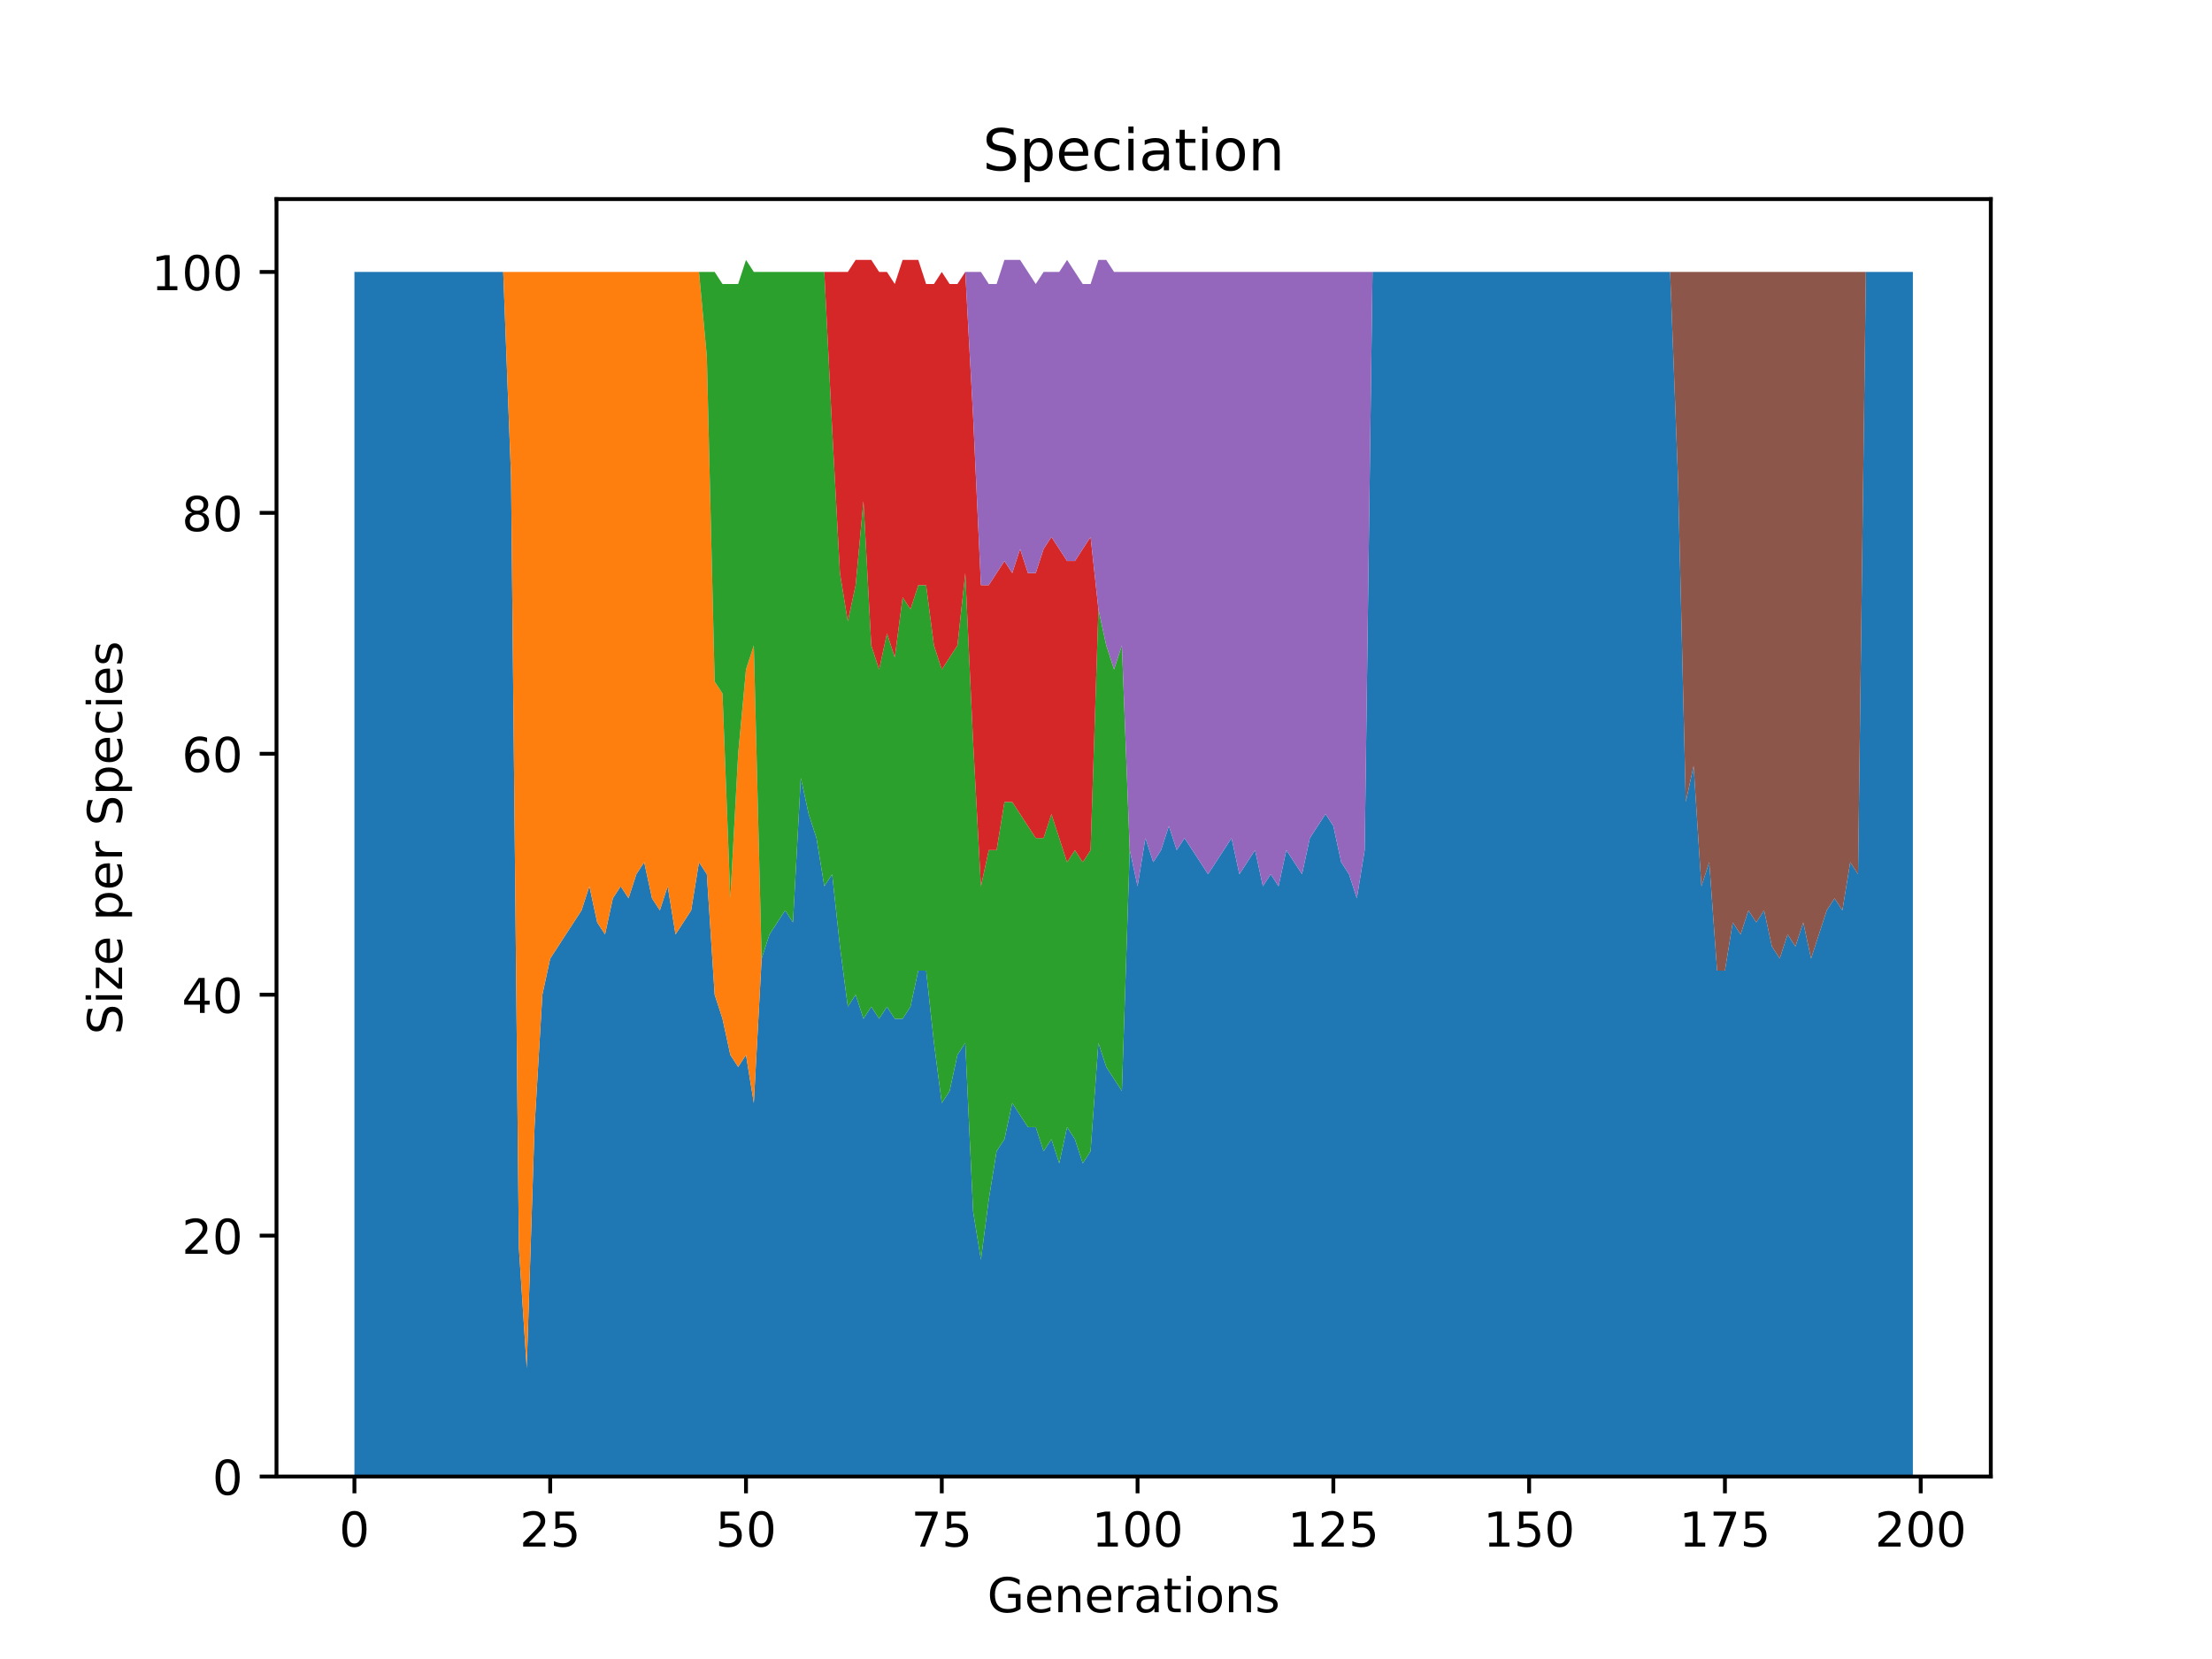 <?xml version="1.0" encoding="utf-8" standalone="no"?>
<!DOCTYPE svg PUBLIC "-//W3C//DTD SVG 1.1//EN"
  "http://www.w3.org/Graphics/SVG/1.1/DTD/svg11.dtd">
<!-- Created with matplotlib (https://matplotlib.org/) -->
<svg height="345.6pt" version="1.1" viewBox="0 0 460.8 345.6" width="460.8pt" xmlns="http://www.w3.org/2000/svg" xmlns:xlink="http://www.w3.org/1999/xlink">
 <defs>
  <style type="text/css">*{stroke-linecap:butt;stroke-linejoin:round;}</style>
 </defs>
 <g id="figure_1">
  <g id="patch_1">
   <path d="M 0 345.6 
L 460.8 345.6 
L 460.8 0 
L 0 0 
z
" style="fill:#ffffff;"/>
  </g>
  <g id="axes_1">
   <g id="patch_2">
    <path d="M 57.6 307.584 
L 414.72 307.584 
L 414.72 41.472 
L 57.6 41.472 
z
" style="fill:#ffffff;"/>
   </g>
   <g id="PolyCollection_1">
    <path clip-path="url(#pc2d1739c04)" d="M 73.833 56.653 
L 73.833 307.584 
L 75.464 307.584 
L 77.096 307.584 
L 78.727 307.584 
L 80.358 307.584 
L 81.99 307.584 
L 83.621 307.584 
L 85.253 307.584 
L 86.884 307.584 
L 88.516 307.584 
L 90.147 307.584 
L 91.778 307.584 
L 93.41 307.584 
L 95.041 307.584 
L 96.673 307.584 
L 98.304 307.584 
L 99.936 307.584 
L 101.567 307.584 
L 103.198 307.584 
L 104.83 307.584 
L 106.461 307.584 
L 108.093 307.584 
L 109.724 307.584 
L 111.356 307.584 
L 112.987 307.584 
L 114.618 307.584 
L 116.25 307.584 
L 117.881 307.584 
L 119.513 307.584 
L 121.144 307.584 
L 122.776 307.584 
L 124.407 307.584 
L 126.038 307.584 
L 127.67 307.584 
L 129.301 307.584 
L 130.933 307.584 
L 132.564 307.584 
L 134.196 307.584 
L 135.827 307.584 
L 137.458 307.584 
L 139.09 307.584 
L 140.721 307.584 
L 142.353 307.584 
L 143.984 307.584 
L 145.616 307.584 
L 147.247 307.584 
L 148.879 307.584 
L 150.51 307.584 
L 152.141 307.584 
L 153.773 307.584 
L 155.404 307.584 
L 157.036 307.584 
L 158.667 307.584 
L 160.299 307.584 
L 161.93 307.584 
L 163.561 307.584 
L 165.193 307.584 
L 166.824 307.584 
L 168.456 307.584 
L 170.087 307.584 
L 171.719 307.584 
L 173.35 307.584 
L 174.981 307.584 
L 176.613 307.584 
L 178.244 307.584 
L 179.876 307.584 
L 181.507 307.584 
L 183.139 307.584 
L 184.77 307.584 
L 186.401 307.584 
L 188.033 307.584 
L 189.664 307.584 
L 191.296 307.584 
L 192.927 307.584 
L 194.559 307.584 
L 196.19 307.584 
L 197.821 307.584 
L 199.453 307.584 
L 201.084 307.584 
L 202.716 307.584 
L 204.347 307.584 
L 205.979 307.584 
L 207.61 307.584 
L 209.241 307.584 
L 210.873 307.584 
L 212.504 307.584 
L 214.136 307.584 
L 215.767 307.584 
L 217.399 307.584 
L 219.03 307.584 
L 220.661 307.584 
L 222.293 307.584 
L 223.924 307.584 
L 225.556 307.584 
L 227.187 307.584 
L 228.819 307.584 
L 230.45 307.584 
L 232.081 307.584 
L 233.713 307.584 
L 235.344 307.584 
L 236.976 307.584 
L 238.607 307.584 
L 240.239 307.584 
L 241.87 307.584 
L 243.501 307.584 
L 245.133 307.584 
L 246.764 307.584 
L 248.396 307.584 
L 250.027 307.584 
L 251.659 307.584 
L 253.29 307.584 
L 254.921 307.584 
L 256.553 307.584 
L 258.184 307.584 
L 259.816 307.584 
L 261.447 307.584 
L 263.079 307.584 
L 264.71 307.584 
L 266.341 307.584 
L 267.973 307.584 
L 269.604 307.584 
L 271.236 307.584 
L 272.867 307.584 
L 274.499 307.584 
L 276.13 307.584 
L 277.761 307.584 
L 279.393 307.584 
L 281.024 307.584 
L 282.656 307.584 
L 284.287 307.584 
L 285.919 307.584 
L 287.55 307.584 
L 289.181 307.584 
L 290.813 307.584 
L 292.444 307.584 
L 294.076 307.584 
L 295.707 307.584 
L 297.339 307.584 
L 298.97 307.584 
L 300.601 307.584 
L 302.233 307.584 
L 303.864 307.584 
L 305.496 307.584 
L 307.127 307.584 
L 308.759 307.584 
L 310.39 307.584 
L 312.021 307.584 
L 313.653 307.584 
L 315.284 307.584 
L 316.916 307.584 
L 318.547 307.584 
L 320.179 307.584 
L 321.81 307.584 
L 323.441 307.584 
L 325.073 307.584 
L 326.704 307.584 
L 328.336 307.584 
L 329.967 307.584 
L 331.599 307.584 
L 333.23 307.584 
L 334.862 307.584 
L 336.493 307.584 
L 338.124 307.584 
L 339.756 307.584 
L 341.387 307.584 
L 343.019 307.584 
L 344.65 307.584 
L 346.282 307.584 
L 347.913 307.584 
L 349.544 307.584 
L 351.176 307.584 
L 352.807 307.584 
L 354.439 307.584 
L 356.07 307.584 
L 357.702 307.584 
L 359.333 307.584 
L 360.964 307.584 
L 362.596 307.584 
L 364.227 307.584 
L 365.859 307.584 
L 367.49 307.584 
L 369.122 307.584 
L 370.753 307.584 
L 372.384 307.584 
L 374.016 307.584 
L 375.647 307.584 
L 377.279 307.584 
L 378.91 307.584 
L 380.542 307.584 
L 382.173 307.584 
L 383.804 307.584 
L 385.436 307.584 
L 387.067 307.584 
L 388.699 307.584 
L 390.33 307.584 
L 391.962 307.584 
L 393.593 307.584 
L 395.224 307.584 
L 396.856 307.584 
L 398.487 307.584 
L 398.487 56.653 
L 398.487 56.653 
L 396.856 56.653 
L 395.224 56.653 
L 393.593 56.653 
L 391.962 56.653 
L 390.33 56.653 
L 388.699 56.653 
L 387.067 182.119 
L 385.436 179.609 
L 383.804 189.647 
L 382.173 187.137 
L 380.542 189.647 
L 378.91 194.665 
L 377.279 199.684 
L 375.647 192.156 
L 374.016 197.174 
L 372.384 194.665 
L 370.753 199.684 
L 369.122 197.174 
L 367.49 189.647 
L 365.859 192.156 
L 364.227 189.647 
L 362.596 194.665 
L 360.964 192.156 
L 359.333 202.193 
L 357.702 202.193 
L 356.07 179.609 
L 354.439 184.628 
L 352.807 159.535 
L 351.176 167.063 
L 349.544 99.312 
L 347.913 56.653 
L 346.282 56.653 
L 344.65 56.653 
L 343.019 56.653 
L 341.387 56.653 
L 339.756 56.653 
L 338.124 56.653 
L 336.493 56.653 
L 334.862 56.653 
L 333.23 56.653 
L 331.599 56.653 
L 329.967 56.653 
L 328.336 56.653 
L 326.704 56.653 
L 325.073 56.653 
L 323.441 56.653 
L 321.81 56.653 
L 320.179 56.653 
L 318.547 56.653 
L 316.916 56.653 
L 315.284 56.653 
L 313.653 56.653 
L 312.021 56.653 
L 310.39 56.653 
L 308.759 56.653 
L 307.127 56.653 
L 305.496 56.653 
L 303.864 56.653 
L 302.233 56.653 
L 300.601 56.653 
L 298.97 56.653 
L 297.339 56.653 
L 295.707 56.653 
L 294.076 56.653 
L 292.444 56.653 
L 290.813 56.653 
L 289.181 56.653 
L 287.55 56.653 
L 285.919 56.653 
L 284.287 177.1 
L 282.656 187.137 
L 281.024 182.119 
L 279.393 179.609 
L 277.761 172.081 
L 276.13 169.572 
L 274.499 172.081 
L 272.867 174.591 
L 271.236 182.119 
L 269.604 179.609 
L 267.973 177.1 
L 266.341 184.628 
L 264.71 182.119 
L 263.079 184.628 
L 261.447 177.1 
L 259.816 179.609 
L 258.184 182.119 
L 256.553 174.591 
L 254.921 177.1 
L 253.29 179.609 
L 251.659 182.119 
L 250.027 179.609 
L 248.396 177.1 
L 246.764 174.591 
L 245.133 177.1 
L 243.501 172.081 
L 241.87 177.1 
L 240.239 179.609 
L 238.607 174.591 
L 236.976 184.628 
L 235.344 177.1 
L 233.713 227.286 
L 232.081 224.777 
L 230.45 222.268 
L 228.819 217.249 
L 227.187 239.833 
L 225.556 242.342 
L 223.924 237.323 
L 222.293 234.814 
L 220.661 242.342 
L 219.03 237.323 
L 217.399 239.833 
L 215.767 234.814 
L 214.136 234.814 
L 212.504 232.305 
L 210.873 229.795 
L 209.241 237.323 
L 207.61 239.833 
L 205.979 249.87 
L 204.347 262.416 
L 202.716 252.379 
L 201.084 217.249 
L 199.453 219.758 
L 197.821 227.286 
L 196.19 229.795 
L 194.559 217.249 
L 192.927 202.193 
L 191.296 202.193 
L 189.664 209.721 
L 188.033 212.23 
L 186.401 212.23 
L 184.77 209.721 
L 183.139 212.23 
L 181.507 209.721 
L 179.876 212.23 
L 178.244 207.212 
L 176.613 209.721 
L 174.981 197.174 
L 173.35 182.119 
L 171.719 184.628 
L 170.087 174.591 
L 168.456 169.572 
L 166.824 162.044 
L 165.193 192.156 
L 163.561 189.647 
L 161.93 192.156 
L 160.299 194.665 
L 158.667 199.684 
L 157.036 229.795 
L 155.404 219.758 
L 153.773 222.268 
L 152.141 219.758 
L 150.51 212.23 
L 148.879 207.212 
L 147.247 182.119 
L 145.616 179.609 
L 143.984 189.647 
L 142.353 192.156 
L 140.721 194.665 
L 139.09 184.628 
L 137.458 189.647 
L 135.827 187.137 
L 134.196 179.609 
L 132.564 182.119 
L 130.933 187.137 
L 129.301 184.628 
L 127.67 187.137 
L 126.038 194.665 
L 124.407 192.156 
L 122.776 184.628 
L 121.144 189.647 
L 119.513 192.156 
L 117.881 194.665 
L 116.25 197.174 
L 114.618 199.684 
L 112.987 207.212 
L 111.356 234.814 
L 109.724 285 
L 108.093 259.907 
L 106.461 99.312 
L 104.83 56.653 
L 103.198 56.653 
L 101.567 56.653 
L 99.936 56.653 
L 98.304 56.653 
L 96.673 56.653 
L 95.041 56.653 
L 93.41 56.653 
L 91.778 56.653 
L 90.147 56.653 
L 88.516 56.653 
L 86.884 56.653 
L 85.253 56.653 
L 83.621 56.653 
L 81.99 56.653 
L 80.358 56.653 
L 78.727 56.653 
L 77.096 56.653 
L 75.464 56.653 
L 73.833 56.653 
z
" style="fill:#1f77b4;"/>
   </g>
   <g id="PolyCollection_2">
    <path clip-path="url(#pc2d1739c04)" d="M 73.833 56.653 
L 73.833 56.653 
L 75.464 56.653 
L 77.096 56.653 
L 78.727 56.653 
L 80.358 56.653 
L 81.99 56.653 
L 83.621 56.653 
L 85.253 56.653 
L 86.884 56.653 
L 88.516 56.653 
L 90.147 56.653 
L 91.778 56.653 
L 93.41 56.653 
L 95.041 56.653 
L 96.673 56.653 
L 98.304 56.653 
L 99.936 56.653 
L 101.567 56.653 
L 103.198 56.653 
L 104.83 56.653 
L 106.461 99.312 
L 108.093 259.907 
L 109.724 285 
L 111.356 234.814 
L 112.987 207.212 
L 114.618 199.684 
L 116.25 197.174 
L 117.881 194.665 
L 119.513 192.156 
L 121.144 189.647 
L 122.776 184.628 
L 124.407 192.156 
L 126.038 194.665 
L 127.67 187.137 
L 129.301 184.628 
L 130.933 187.137 
L 132.564 182.119 
L 134.196 179.609 
L 135.827 187.137 
L 137.458 189.647 
L 139.09 184.628 
L 140.721 194.665 
L 142.353 192.156 
L 143.984 189.647 
L 145.616 179.609 
L 147.247 182.119 
L 148.879 207.212 
L 150.51 212.23 
L 152.141 219.758 
L 153.773 222.268 
L 155.404 219.758 
L 157.036 229.795 
L 158.667 199.684 
L 160.299 194.665 
L 161.93 192.156 
L 163.561 189.647 
L 165.193 192.156 
L 166.824 162.044 
L 168.456 169.572 
L 170.087 174.591 
L 171.719 184.628 
L 173.35 182.119 
L 174.981 197.174 
L 176.613 209.721 
L 178.244 207.212 
L 179.876 212.23 
L 181.507 209.721 
L 183.139 212.23 
L 184.77 209.721 
L 186.401 212.23 
L 188.033 212.23 
L 189.664 209.721 
L 191.296 202.193 
L 192.927 202.193 
L 194.559 217.249 
L 196.19 229.795 
L 197.821 227.286 
L 199.453 219.758 
L 201.084 217.249 
L 202.716 252.379 
L 204.347 262.416 
L 205.979 249.87 
L 207.61 239.833 
L 209.241 237.323 
L 210.873 229.795 
L 212.504 232.305 
L 214.136 234.814 
L 215.767 234.814 
L 217.399 239.833 
L 219.03 237.323 
L 220.661 242.342 
L 222.293 234.814 
L 223.924 237.323 
L 225.556 242.342 
L 227.187 239.833 
L 228.819 217.249 
L 230.45 222.268 
L 232.081 224.777 
L 233.713 227.286 
L 235.344 177.1 
L 236.976 184.628 
L 238.607 174.591 
L 240.239 179.609 
L 241.87 177.1 
L 243.501 172.081 
L 245.133 177.1 
L 246.764 174.591 
L 248.396 177.1 
L 250.027 179.609 
L 251.659 182.119 
L 253.29 179.609 
L 254.921 177.1 
L 256.553 174.591 
L 258.184 182.119 
L 259.816 179.609 
L 261.447 177.1 
L 263.079 184.628 
L 264.71 182.119 
L 266.341 184.628 
L 267.973 177.1 
L 269.604 179.609 
L 271.236 182.119 
L 272.867 174.591 
L 274.499 172.081 
L 276.13 169.572 
L 277.761 172.081 
L 279.393 179.609 
L 281.024 182.119 
L 282.656 187.137 
L 284.287 177.1 
L 285.919 56.653 
L 287.55 56.653 
L 289.181 56.653 
L 290.813 56.653 
L 292.444 56.653 
L 294.076 56.653 
L 295.707 56.653 
L 297.339 56.653 
L 298.97 56.653 
L 300.601 56.653 
L 302.233 56.653 
L 303.864 56.653 
L 305.496 56.653 
L 307.127 56.653 
L 308.759 56.653 
L 310.39 56.653 
L 312.021 56.653 
L 313.653 56.653 
L 315.284 56.653 
L 316.916 56.653 
L 318.547 56.653 
L 320.179 56.653 
L 321.81 56.653 
L 323.441 56.653 
L 325.073 56.653 
L 326.704 56.653 
L 328.336 56.653 
L 329.967 56.653 
L 331.599 56.653 
L 333.23 56.653 
L 334.862 56.653 
L 336.493 56.653 
L 338.124 56.653 
L 339.756 56.653 
L 341.387 56.653 
L 343.019 56.653 
L 344.65 56.653 
L 346.282 56.653 
L 347.913 56.653 
L 349.544 99.312 
L 351.176 167.063 
L 352.807 159.535 
L 354.439 184.628 
L 356.07 179.609 
L 357.702 202.193 
L 359.333 202.193 
L 360.964 192.156 
L 362.596 194.665 
L 364.227 189.647 
L 365.859 192.156 
L 367.49 189.647 
L 369.122 197.174 
L 370.753 199.684 
L 372.384 194.665 
L 374.016 197.174 
L 375.647 192.156 
L 377.279 199.684 
L 378.91 194.665 
L 380.542 189.647 
L 382.173 187.137 
L 383.804 189.647 
L 385.436 179.609 
L 387.067 182.119 
L 388.699 56.653 
L 390.33 56.653 
L 391.962 56.653 
L 393.593 56.653 
L 395.224 56.653 
L 396.856 56.653 
L 398.487 56.653 
L 398.487 56.653 
L 398.487 56.653 
L 396.856 56.653 
L 395.224 56.653 
L 393.593 56.653 
L 391.962 56.653 
L 390.33 56.653 
L 388.699 56.653 
L 387.067 182.119 
L 385.436 179.609 
L 383.804 189.647 
L 382.173 187.137 
L 380.542 189.647 
L 378.91 194.665 
L 377.279 199.684 
L 375.647 192.156 
L 374.016 197.174 
L 372.384 194.665 
L 370.753 199.684 
L 369.122 197.174 
L 367.49 189.647 
L 365.859 192.156 
L 364.227 189.647 
L 362.596 194.665 
L 360.964 192.156 
L 359.333 202.193 
L 357.702 202.193 
L 356.07 179.609 
L 354.439 184.628 
L 352.807 159.535 
L 351.176 167.063 
L 349.544 99.312 
L 347.913 56.653 
L 346.282 56.653 
L 344.65 56.653 
L 343.019 56.653 
L 341.387 56.653 
L 339.756 56.653 
L 338.124 56.653 
L 336.493 56.653 
L 334.862 56.653 
L 333.23 56.653 
L 331.599 56.653 
L 329.967 56.653 
L 328.336 56.653 
L 326.704 56.653 
L 325.073 56.653 
L 323.441 56.653 
L 321.81 56.653 
L 320.179 56.653 
L 318.547 56.653 
L 316.916 56.653 
L 315.284 56.653 
L 313.653 56.653 
L 312.021 56.653 
L 310.39 56.653 
L 308.759 56.653 
L 307.127 56.653 
L 305.496 56.653 
L 303.864 56.653 
L 302.233 56.653 
L 300.601 56.653 
L 298.97 56.653 
L 297.339 56.653 
L 295.707 56.653 
L 294.076 56.653 
L 292.444 56.653 
L 290.813 56.653 
L 289.181 56.653 
L 287.55 56.653 
L 285.919 56.653 
L 284.287 177.1 
L 282.656 187.137 
L 281.024 182.119 
L 279.393 179.609 
L 277.761 172.081 
L 276.13 169.572 
L 274.499 172.081 
L 272.867 174.591 
L 271.236 182.119 
L 269.604 179.609 
L 267.973 177.1 
L 266.341 184.628 
L 264.71 182.119 
L 263.079 184.628 
L 261.447 177.1 
L 259.816 179.609 
L 258.184 182.119 
L 256.553 174.591 
L 254.921 177.1 
L 253.29 179.609 
L 251.659 182.119 
L 250.027 179.609 
L 248.396 177.1 
L 246.764 174.591 
L 245.133 177.1 
L 243.501 172.081 
L 241.87 177.1 
L 240.239 179.609 
L 238.607 174.591 
L 236.976 184.628 
L 235.344 177.1 
L 233.713 227.286 
L 232.081 224.777 
L 230.45 222.268 
L 228.819 217.249 
L 227.187 239.833 
L 225.556 242.342 
L 223.924 237.323 
L 222.293 234.814 
L 220.661 242.342 
L 219.03 237.323 
L 217.399 239.833 
L 215.767 234.814 
L 214.136 234.814 
L 212.504 232.305 
L 210.873 229.795 
L 209.241 237.323 
L 207.61 239.833 
L 205.979 249.87 
L 204.347 262.416 
L 202.716 252.379 
L 201.084 217.249 
L 199.453 219.758 
L 197.821 227.286 
L 196.19 229.795 
L 194.559 217.249 
L 192.927 202.193 
L 191.296 202.193 
L 189.664 209.721 
L 188.033 212.23 
L 186.401 212.23 
L 184.77 209.721 
L 183.139 212.23 
L 181.507 209.721 
L 179.876 212.23 
L 178.244 207.212 
L 176.613 209.721 
L 174.981 197.174 
L 173.35 182.119 
L 171.719 184.628 
L 170.087 174.591 
L 168.456 169.572 
L 166.824 162.044 
L 165.193 192.156 
L 163.561 189.647 
L 161.93 192.156 
L 160.299 194.665 
L 158.667 199.684 
L 157.036 134.442 
L 155.404 139.46 
L 153.773 157.026 
L 152.141 187.137 
L 150.51 144.479 
L 148.879 141.97 
L 147.247 74.218 
L 145.616 56.653 
L 143.984 56.653 
L 142.353 56.653 
L 140.721 56.653 
L 139.09 56.653 
L 137.458 56.653 
L 135.827 56.653 
L 134.196 56.653 
L 132.564 56.653 
L 130.933 56.653 
L 129.301 56.653 
L 127.67 56.653 
L 126.038 56.653 
L 124.407 56.653 
L 122.776 56.653 
L 121.144 56.653 
L 119.513 56.653 
L 117.881 56.653 
L 116.25 56.653 
L 114.618 56.653 
L 112.987 56.653 
L 111.356 56.653 
L 109.724 56.653 
L 108.093 56.653 
L 106.461 56.653 
L 104.83 56.653 
L 103.198 56.653 
L 101.567 56.653 
L 99.936 56.653 
L 98.304 56.653 
L 96.673 56.653 
L 95.041 56.653 
L 93.41 56.653 
L 91.778 56.653 
L 90.147 56.653 
L 88.516 56.653 
L 86.884 56.653 
L 85.253 56.653 
L 83.621 56.653 
L 81.99 56.653 
L 80.358 56.653 
L 78.727 56.653 
L 77.096 56.653 
L 75.464 56.653 
L 73.833 56.653 
z
" style="fill:#ff7f0e;"/>
   </g>
   <g id="PolyCollection_3">
    <path clip-path="url(#pc2d1739c04)" d="M 73.833 56.653 
L 73.833 56.653 
L 75.464 56.653 
L 77.096 56.653 
L 78.727 56.653 
L 80.358 56.653 
L 81.99 56.653 
L 83.621 56.653 
L 85.253 56.653 
L 86.884 56.653 
L 88.516 56.653 
L 90.147 56.653 
L 91.778 56.653 
L 93.41 56.653 
L 95.041 56.653 
L 96.673 56.653 
L 98.304 56.653 
L 99.936 56.653 
L 101.567 56.653 
L 103.198 56.653 
L 104.83 56.653 
L 106.461 56.653 
L 108.093 56.653 
L 109.724 56.653 
L 111.356 56.653 
L 112.987 56.653 
L 114.618 56.653 
L 116.25 56.653 
L 117.881 56.653 
L 119.513 56.653 
L 121.144 56.653 
L 122.776 56.653 
L 124.407 56.653 
L 126.038 56.653 
L 127.67 56.653 
L 129.301 56.653 
L 130.933 56.653 
L 132.564 56.653 
L 134.196 56.653 
L 135.827 56.653 
L 137.458 56.653 
L 139.09 56.653 
L 140.721 56.653 
L 142.353 56.653 
L 143.984 56.653 
L 145.616 56.653 
L 147.247 74.218 
L 148.879 141.97 
L 150.51 144.479 
L 152.141 187.137 
L 153.773 157.026 
L 155.404 139.46 
L 157.036 134.442 
L 158.667 199.684 
L 160.299 194.665 
L 161.93 192.156 
L 163.561 189.647 
L 165.193 192.156 
L 166.824 162.044 
L 168.456 169.572 
L 170.087 174.591 
L 171.719 184.628 
L 173.35 182.119 
L 174.981 197.174 
L 176.613 209.721 
L 178.244 207.212 
L 179.876 212.23 
L 181.507 209.721 
L 183.139 212.23 
L 184.77 209.721 
L 186.401 212.23 
L 188.033 212.23 
L 189.664 209.721 
L 191.296 202.193 
L 192.927 202.193 
L 194.559 217.249 
L 196.19 229.795 
L 197.821 227.286 
L 199.453 219.758 
L 201.084 217.249 
L 202.716 252.379 
L 204.347 262.416 
L 205.979 249.87 
L 207.61 239.833 
L 209.241 237.323 
L 210.873 229.795 
L 212.504 232.305 
L 214.136 234.814 
L 215.767 234.814 
L 217.399 239.833 
L 219.03 237.323 
L 220.661 242.342 
L 222.293 234.814 
L 223.924 237.323 
L 225.556 242.342 
L 227.187 239.833 
L 228.819 217.249 
L 230.45 222.268 
L 232.081 224.777 
L 233.713 227.286 
L 235.344 177.1 
L 236.976 184.628 
L 238.607 174.591 
L 240.239 179.609 
L 241.87 177.1 
L 243.501 172.081 
L 245.133 177.1 
L 246.764 174.591 
L 248.396 177.1 
L 250.027 179.609 
L 251.659 182.119 
L 253.29 179.609 
L 254.921 177.1 
L 256.553 174.591 
L 258.184 182.119 
L 259.816 179.609 
L 261.447 177.1 
L 263.079 184.628 
L 264.71 182.119 
L 266.341 184.628 
L 267.973 177.1 
L 269.604 179.609 
L 271.236 182.119 
L 272.867 174.591 
L 274.499 172.081 
L 276.13 169.572 
L 277.761 172.081 
L 279.393 179.609 
L 281.024 182.119 
L 282.656 187.137 
L 284.287 177.1 
L 285.919 56.653 
L 287.55 56.653 
L 289.181 56.653 
L 290.813 56.653 
L 292.444 56.653 
L 294.076 56.653 
L 295.707 56.653 
L 297.339 56.653 
L 298.97 56.653 
L 300.601 56.653 
L 302.233 56.653 
L 303.864 56.653 
L 305.496 56.653 
L 307.127 56.653 
L 308.759 56.653 
L 310.39 56.653 
L 312.021 56.653 
L 313.653 56.653 
L 315.284 56.653 
L 316.916 56.653 
L 318.547 56.653 
L 320.179 56.653 
L 321.81 56.653 
L 323.441 56.653 
L 325.073 56.653 
L 326.704 56.653 
L 328.336 56.653 
L 329.967 56.653 
L 331.599 56.653 
L 333.23 56.653 
L 334.862 56.653 
L 336.493 56.653 
L 338.124 56.653 
L 339.756 56.653 
L 341.387 56.653 
L 343.019 56.653 
L 344.65 56.653 
L 346.282 56.653 
L 347.913 56.653 
L 349.544 99.312 
L 351.176 167.063 
L 352.807 159.535 
L 354.439 184.628 
L 356.07 179.609 
L 357.702 202.193 
L 359.333 202.193 
L 360.964 192.156 
L 362.596 194.665 
L 364.227 189.647 
L 365.859 192.156 
L 367.49 189.647 
L 369.122 197.174 
L 370.753 199.684 
L 372.384 194.665 
L 374.016 197.174 
L 375.647 192.156 
L 377.279 199.684 
L 378.91 194.665 
L 380.542 189.647 
L 382.173 187.137 
L 383.804 189.647 
L 385.436 179.609 
L 387.067 182.119 
L 388.699 56.653 
L 390.33 56.653 
L 391.962 56.653 
L 393.593 56.653 
L 395.224 56.653 
L 396.856 56.653 
L 398.487 56.653 
L 398.487 56.653 
L 398.487 56.653 
L 396.856 56.653 
L 395.224 56.653 
L 393.593 56.653 
L 391.962 56.653 
L 390.33 56.653 
L 388.699 56.653 
L 387.067 182.119 
L 385.436 179.609 
L 383.804 189.647 
L 382.173 187.137 
L 380.542 189.647 
L 378.91 194.665 
L 377.279 199.684 
L 375.647 192.156 
L 374.016 197.174 
L 372.384 194.665 
L 370.753 199.684 
L 369.122 197.174 
L 367.49 189.647 
L 365.859 192.156 
L 364.227 189.647 
L 362.596 194.665 
L 360.964 192.156 
L 359.333 202.193 
L 357.702 202.193 
L 356.07 179.609 
L 354.439 184.628 
L 352.807 159.535 
L 351.176 167.063 
L 349.544 99.312 
L 347.913 56.653 
L 346.282 56.653 
L 344.65 56.653 
L 343.019 56.653 
L 341.387 56.653 
L 339.756 56.653 
L 338.124 56.653 
L 336.493 56.653 
L 334.862 56.653 
L 333.23 56.653 
L 331.599 56.653 
L 329.967 56.653 
L 328.336 56.653 
L 326.704 56.653 
L 325.073 56.653 
L 323.441 56.653 
L 321.81 56.653 
L 320.179 56.653 
L 318.547 56.653 
L 316.916 56.653 
L 315.284 56.653 
L 313.653 56.653 
L 312.021 56.653 
L 310.39 56.653 
L 308.759 56.653 
L 307.127 56.653 
L 305.496 56.653 
L 303.864 56.653 
L 302.233 56.653 
L 300.601 56.653 
L 298.97 56.653 
L 297.339 56.653 
L 295.707 56.653 
L 294.076 56.653 
L 292.444 56.653 
L 290.813 56.653 
L 289.181 56.653 
L 287.55 56.653 
L 285.919 56.653 
L 284.287 177.1 
L 282.656 187.137 
L 281.024 182.119 
L 279.393 179.609 
L 277.761 172.081 
L 276.13 169.572 
L 274.499 172.081 
L 272.867 174.591 
L 271.236 182.119 
L 269.604 179.609 
L 267.973 177.1 
L 266.341 184.628 
L 264.71 182.119 
L 263.079 184.628 
L 261.447 177.1 
L 259.816 179.609 
L 258.184 182.119 
L 256.553 174.591 
L 254.921 177.1 
L 253.29 179.609 
L 251.659 182.119 
L 250.027 179.609 
L 248.396 177.1 
L 246.764 174.591 
L 245.133 177.1 
L 243.501 172.081 
L 241.87 177.1 
L 240.239 179.609 
L 238.607 174.591 
L 236.976 184.628 
L 235.344 177.1 
L 233.713 134.442 
L 232.081 139.46 
L 230.45 134.442 
L 228.819 126.914 
L 227.187 177.1 
L 225.556 179.609 
L 223.924 177.1 
L 222.293 179.609 
L 220.661 174.591 
L 219.03 169.572 
L 217.399 174.591 
L 215.767 174.591 
L 214.136 172.081 
L 212.504 169.572 
L 210.873 167.063 
L 209.241 167.063 
L 207.61 177.1 
L 205.979 177.1 
L 204.347 184.628 
L 202.716 154.516 
L 201.084 119.386 
L 199.453 134.442 
L 197.821 136.951 
L 196.19 139.46 
L 194.559 134.442 
L 192.927 121.895 
L 191.296 121.895 
L 189.664 126.914 
L 188.033 124.405 
L 186.401 136.951 
L 184.77 131.933 
L 183.139 139.46 
L 181.507 134.442 
L 179.876 104.33 
L 178.244 121.895 
L 176.613 129.423 
L 174.981 119.386 
L 173.35 89.274 
L 171.719 56.653 
L 170.087 56.653 
L 168.456 56.653 
L 166.824 56.653 
L 165.193 56.653 
L 163.561 56.653 
L 161.93 56.653 
L 160.299 56.653 
L 158.667 56.653 
L 157.036 56.653 
L 155.404 54.144 
L 153.773 59.163 
L 152.141 59.163 
L 150.51 59.163 
L 148.879 56.653 
L 147.247 56.653 
L 145.616 56.653 
L 143.984 56.653 
L 142.353 56.653 
L 140.721 56.653 
L 139.09 56.653 
L 137.458 56.653 
L 135.827 56.653 
L 134.196 56.653 
L 132.564 56.653 
L 130.933 56.653 
L 129.301 56.653 
L 127.67 56.653 
L 126.038 56.653 
L 124.407 56.653 
L 122.776 56.653 
L 121.144 56.653 
L 119.513 56.653 
L 117.881 56.653 
L 116.25 56.653 
L 114.618 56.653 
L 112.987 56.653 
L 111.356 56.653 
L 109.724 56.653 
L 108.093 56.653 
L 106.461 56.653 
L 104.83 56.653 
L 103.198 56.653 
L 101.567 56.653 
L 99.936 56.653 
L 98.304 56.653 
L 96.673 56.653 
L 95.041 56.653 
L 93.41 56.653 
L 91.778 56.653 
L 90.147 56.653 
L 88.516 56.653 
L 86.884 56.653 
L 85.253 56.653 
L 83.621 56.653 
L 81.99 56.653 
L 80.358 56.653 
L 78.727 56.653 
L 77.096 56.653 
L 75.464 56.653 
L 73.833 56.653 
z
" style="fill:#2ca02c;"/>
   </g>
   <g id="PolyCollection_4">
    <path clip-path="url(#pc2d1739c04)" d="M 73.833 56.653 
L 73.833 56.653 
L 75.464 56.653 
L 77.096 56.653 
L 78.727 56.653 
L 80.358 56.653 
L 81.99 56.653 
L 83.621 56.653 
L 85.253 56.653 
L 86.884 56.653 
L 88.516 56.653 
L 90.147 56.653 
L 91.778 56.653 
L 93.41 56.653 
L 95.041 56.653 
L 96.673 56.653 
L 98.304 56.653 
L 99.936 56.653 
L 101.567 56.653 
L 103.198 56.653 
L 104.83 56.653 
L 106.461 56.653 
L 108.093 56.653 
L 109.724 56.653 
L 111.356 56.653 
L 112.987 56.653 
L 114.618 56.653 
L 116.25 56.653 
L 117.881 56.653 
L 119.513 56.653 
L 121.144 56.653 
L 122.776 56.653 
L 124.407 56.653 
L 126.038 56.653 
L 127.67 56.653 
L 129.301 56.653 
L 130.933 56.653 
L 132.564 56.653 
L 134.196 56.653 
L 135.827 56.653 
L 137.458 56.653 
L 139.09 56.653 
L 140.721 56.653 
L 142.353 56.653 
L 143.984 56.653 
L 145.616 56.653 
L 147.247 56.653 
L 148.879 56.653 
L 150.51 59.163 
L 152.141 59.163 
L 153.773 59.163 
L 155.404 54.144 
L 157.036 56.653 
L 158.667 56.653 
L 160.299 56.653 
L 161.93 56.653 
L 163.561 56.653 
L 165.193 56.653 
L 166.824 56.653 
L 168.456 56.653 
L 170.087 56.653 
L 171.719 56.653 
L 173.35 89.274 
L 174.981 119.386 
L 176.613 129.423 
L 178.244 121.895 
L 179.876 104.33 
L 181.507 134.442 
L 183.139 139.46 
L 184.77 131.933 
L 186.401 136.951 
L 188.033 124.405 
L 189.664 126.914 
L 191.296 121.895 
L 192.927 121.895 
L 194.559 134.442 
L 196.19 139.46 
L 197.821 136.951 
L 199.453 134.442 
L 201.084 119.386 
L 202.716 154.516 
L 204.347 184.628 
L 205.979 177.1 
L 207.61 177.1 
L 209.241 167.063 
L 210.873 167.063 
L 212.504 169.572 
L 214.136 172.081 
L 215.767 174.591 
L 217.399 174.591 
L 219.03 169.572 
L 220.661 174.591 
L 222.293 179.609 
L 223.924 177.1 
L 225.556 179.609 
L 227.187 177.1 
L 228.819 126.914 
L 230.45 134.442 
L 232.081 139.46 
L 233.713 134.442 
L 235.344 177.1 
L 236.976 184.628 
L 238.607 174.591 
L 240.239 179.609 
L 241.87 177.1 
L 243.501 172.081 
L 245.133 177.1 
L 246.764 174.591 
L 248.396 177.1 
L 250.027 179.609 
L 251.659 182.119 
L 253.29 179.609 
L 254.921 177.1 
L 256.553 174.591 
L 258.184 182.119 
L 259.816 179.609 
L 261.447 177.1 
L 263.079 184.628 
L 264.71 182.119 
L 266.341 184.628 
L 267.973 177.1 
L 269.604 179.609 
L 271.236 182.119 
L 272.867 174.591 
L 274.499 172.081 
L 276.13 169.572 
L 277.761 172.081 
L 279.393 179.609 
L 281.024 182.119 
L 282.656 187.137 
L 284.287 177.1 
L 285.919 56.653 
L 287.55 56.653 
L 289.181 56.653 
L 290.813 56.653 
L 292.444 56.653 
L 294.076 56.653 
L 295.707 56.653 
L 297.339 56.653 
L 298.97 56.653 
L 300.601 56.653 
L 302.233 56.653 
L 303.864 56.653 
L 305.496 56.653 
L 307.127 56.653 
L 308.759 56.653 
L 310.39 56.653 
L 312.021 56.653 
L 313.653 56.653 
L 315.284 56.653 
L 316.916 56.653 
L 318.547 56.653 
L 320.179 56.653 
L 321.81 56.653 
L 323.441 56.653 
L 325.073 56.653 
L 326.704 56.653 
L 328.336 56.653 
L 329.967 56.653 
L 331.599 56.653 
L 333.23 56.653 
L 334.862 56.653 
L 336.493 56.653 
L 338.124 56.653 
L 339.756 56.653 
L 341.387 56.653 
L 343.019 56.653 
L 344.65 56.653 
L 346.282 56.653 
L 347.913 56.653 
L 349.544 99.312 
L 351.176 167.063 
L 352.807 159.535 
L 354.439 184.628 
L 356.07 179.609 
L 357.702 202.193 
L 359.333 202.193 
L 360.964 192.156 
L 362.596 194.665 
L 364.227 189.647 
L 365.859 192.156 
L 367.49 189.647 
L 369.122 197.174 
L 370.753 199.684 
L 372.384 194.665 
L 374.016 197.174 
L 375.647 192.156 
L 377.279 199.684 
L 378.91 194.665 
L 380.542 189.647 
L 382.173 187.137 
L 383.804 189.647 
L 385.436 179.609 
L 387.067 182.119 
L 388.699 56.653 
L 390.33 56.653 
L 391.962 56.653 
L 393.593 56.653 
L 395.224 56.653 
L 396.856 56.653 
L 398.487 56.653 
L 398.487 56.653 
L 398.487 56.653 
L 396.856 56.653 
L 395.224 56.653 
L 393.593 56.653 
L 391.962 56.653 
L 390.33 56.653 
L 388.699 56.653 
L 387.067 182.119 
L 385.436 179.609 
L 383.804 189.647 
L 382.173 187.137 
L 380.542 189.647 
L 378.91 194.665 
L 377.279 199.684 
L 375.647 192.156 
L 374.016 197.174 
L 372.384 194.665 
L 370.753 199.684 
L 369.122 197.174 
L 367.49 189.647 
L 365.859 192.156 
L 364.227 189.647 
L 362.596 194.665 
L 360.964 192.156 
L 359.333 202.193 
L 357.702 202.193 
L 356.07 179.609 
L 354.439 184.628 
L 352.807 159.535 
L 351.176 167.063 
L 349.544 99.312 
L 347.913 56.653 
L 346.282 56.653 
L 344.65 56.653 
L 343.019 56.653 
L 341.387 56.653 
L 339.756 56.653 
L 338.124 56.653 
L 336.493 56.653 
L 334.862 56.653 
L 333.23 56.653 
L 331.599 56.653 
L 329.967 56.653 
L 328.336 56.653 
L 326.704 56.653 
L 325.073 56.653 
L 323.441 56.653 
L 321.81 56.653 
L 320.179 56.653 
L 318.547 56.653 
L 316.916 56.653 
L 315.284 56.653 
L 313.653 56.653 
L 312.021 56.653 
L 310.39 56.653 
L 308.759 56.653 
L 307.127 56.653 
L 305.496 56.653 
L 303.864 56.653 
L 302.233 56.653 
L 300.601 56.653 
L 298.97 56.653 
L 297.339 56.653 
L 295.707 56.653 
L 294.076 56.653 
L 292.444 56.653 
L 290.813 56.653 
L 289.181 56.653 
L 287.55 56.653 
L 285.919 56.653 
L 284.287 177.1 
L 282.656 187.137 
L 281.024 182.119 
L 279.393 179.609 
L 277.761 172.081 
L 276.13 169.572 
L 274.499 172.081 
L 272.867 174.591 
L 271.236 182.119 
L 269.604 179.609 
L 267.973 177.1 
L 266.341 184.628 
L 264.71 182.119 
L 263.079 184.628 
L 261.447 177.1 
L 259.816 179.609 
L 258.184 182.119 
L 256.553 174.591 
L 254.921 177.1 
L 253.29 179.609 
L 251.659 182.119 
L 250.027 179.609 
L 248.396 177.1 
L 246.764 174.591 
L 245.133 177.1 
L 243.501 172.081 
L 241.87 177.1 
L 240.239 179.609 
L 238.607 174.591 
L 236.976 184.628 
L 235.344 177.1 
L 233.713 134.442 
L 232.081 139.46 
L 230.45 134.442 
L 228.819 126.914 
L 227.187 111.858 
L 225.556 114.367 
L 223.924 116.877 
L 222.293 116.877 
L 220.661 114.367 
L 219.03 111.858 
L 217.399 114.367 
L 215.767 119.386 
L 214.136 119.386 
L 212.504 114.367 
L 210.873 119.386 
L 209.241 116.877 
L 207.61 119.386 
L 205.979 121.895 
L 204.347 121.895 
L 202.716 86.765 
L 201.084 56.653 
L 199.453 59.163 
L 197.821 59.163 
L 196.19 56.653 
L 194.559 59.163 
L 192.927 59.163 
L 191.296 54.144 
L 189.664 54.144 
L 188.033 54.144 
L 186.401 59.163 
L 184.77 56.653 
L 183.139 56.653 
L 181.507 54.144 
L 179.876 54.144 
L 178.244 54.144 
L 176.613 56.653 
L 174.981 56.653 
L 173.35 56.653 
L 171.719 56.653 
L 170.087 56.653 
L 168.456 56.653 
L 166.824 56.653 
L 165.193 56.653 
L 163.561 56.653 
L 161.93 56.653 
L 160.299 56.653 
L 158.667 56.653 
L 157.036 56.653 
L 155.404 54.144 
L 153.773 59.163 
L 152.141 59.163 
L 150.51 59.163 
L 148.879 56.653 
L 147.247 56.653 
L 145.616 56.653 
L 143.984 56.653 
L 142.353 56.653 
L 140.721 56.653 
L 139.09 56.653 
L 137.458 56.653 
L 135.827 56.653 
L 134.196 56.653 
L 132.564 56.653 
L 130.933 56.653 
L 129.301 56.653 
L 127.67 56.653 
L 126.038 56.653 
L 124.407 56.653 
L 122.776 56.653 
L 121.144 56.653 
L 119.513 56.653 
L 117.881 56.653 
L 116.25 56.653 
L 114.618 56.653 
L 112.987 56.653 
L 111.356 56.653 
L 109.724 56.653 
L 108.093 56.653 
L 106.461 56.653 
L 104.83 56.653 
L 103.198 56.653 
L 101.567 56.653 
L 99.936 56.653 
L 98.304 56.653 
L 96.673 56.653 
L 95.041 56.653 
L 93.41 56.653 
L 91.778 56.653 
L 90.147 56.653 
L 88.516 56.653 
L 86.884 56.653 
L 85.253 56.653 
L 83.621 56.653 
L 81.99 56.653 
L 80.358 56.653 
L 78.727 56.653 
L 77.096 56.653 
L 75.464 56.653 
L 73.833 56.653 
z
" style="fill:#d62728;"/>
   </g>
   <g id="PolyCollection_5">
    <path clip-path="url(#pc2d1739c04)" d="M 73.833 56.653 
L 73.833 56.653 
L 75.464 56.653 
L 77.096 56.653 
L 78.727 56.653 
L 80.358 56.653 
L 81.99 56.653 
L 83.621 56.653 
L 85.253 56.653 
L 86.884 56.653 
L 88.516 56.653 
L 90.147 56.653 
L 91.778 56.653 
L 93.41 56.653 
L 95.041 56.653 
L 96.673 56.653 
L 98.304 56.653 
L 99.936 56.653 
L 101.567 56.653 
L 103.198 56.653 
L 104.83 56.653 
L 106.461 56.653 
L 108.093 56.653 
L 109.724 56.653 
L 111.356 56.653 
L 112.987 56.653 
L 114.618 56.653 
L 116.25 56.653 
L 117.881 56.653 
L 119.513 56.653 
L 121.144 56.653 
L 122.776 56.653 
L 124.407 56.653 
L 126.038 56.653 
L 127.67 56.653 
L 129.301 56.653 
L 130.933 56.653 
L 132.564 56.653 
L 134.196 56.653 
L 135.827 56.653 
L 137.458 56.653 
L 139.09 56.653 
L 140.721 56.653 
L 142.353 56.653 
L 143.984 56.653 
L 145.616 56.653 
L 147.247 56.653 
L 148.879 56.653 
L 150.51 59.163 
L 152.141 59.163 
L 153.773 59.163 
L 155.404 54.144 
L 157.036 56.653 
L 158.667 56.653 
L 160.299 56.653 
L 161.93 56.653 
L 163.561 56.653 
L 165.193 56.653 
L 166.824 56.653 
L 168.456 56.653 
L 170.087 56.653 
L 171.719 56.653 
L 173.35 56.653 
L 174.981 56.653 
L 176.613 56.653 
L 178.244 54.144 
L 179.876 54.144 
L 181.507 54.144 
L 183.139 56.653 
L 184.77 56.653 
L 186.401 59.163 
L 188.033 54.144 
L 189.664 54.144 
L 191.296 54.144 
L 192.927 59.163 
L 194.559 59.163 
L 196.19 56.653 
L 197.821 59.163 
L 199.453 59.163 
L 201.084 56.653 
L 202.716 86.765 
L 204.347 121.895 
L 205.979 121.895 
L 207.61 119.386 
L 209.241 116.877 
L 210.873 119.386 
L 212.504 114.367 
L 214.136 119.386 
L 215.767 119.386 
L 217.399 114.367 
L 219.03 111.858 
L 220.661 114.367 
L 222.293 116.877 
L 223.924 116.877 
L 225.556 114.367 
L 227.187 111.858 
L 228.819 126.914 
L 230.45 134.442 
L 232.081 139.46 
L 233.713 134.442 
L 235.344 177.1 
L 236.976 184.628 
L 238.607 174.591 
L 240.239 179.609 
L 241.87 177.1 
L 243.501 172.081 
L 245.133 177.1 
L 246.764 174.591 
L 248.396 177.1 
L 250.027 179.609 
L 251.659 182.119 
L 253.29 179.609 
L 254.921 177.1 
L 256.553 174.591 
L 258.184 182.119 
L 259.816 179.609 
L 261.447 177.1 
L 263.079 184.628 
L 264.71 182.119 
L 266.341 184.628 
L 267.973 177.1 
L 269.604 179.609 
L 271.236 182.119 
L 272.867 174.591 
L 274.499 172.081 
L 276.13 169.572 
L 277.761 172.081 
L 279.393 179.609 
L 281.024 182.119 
L 282.656 187.137 
L 284.287 177.1 
L 285.919 56.653 
L 287.55 56.653 
L 289.181 56.653 
L 290.813 56.653 
L 292.444 56.653 
L 294.076 56.653 
L 295.707 56.653 
L 297.339 56.653 
L 298.97 56.653 
L 300.601 56.653 
L 302.233 56.653 
L 303.864 56.653 
L 305.496 56.653 
L 307.127 56.653 
L 308.759 56.653 
L 310.39 56.653 
L 312.021 56.653 
L 313.653 56.653 
L 315.284 56.653 
L 316.916 56.653 
L 318.547 56.653 
L 320.179 56.653 
L 321.81 56.653 
L 323.441 56.653 
L 325.073 56.653 
L 326.704 56.653 
L 328.336 56.653 
L 329.967 56.653 
L 331.599 56.653 
L 333.23 56.653 
L 334.862 56.653 
L 336.493 56.653 
L 338.124 56.653 
L 339.756 56.653 
L 341.387 56.653 
L 343.019 56.653 
L 344.65 56.653 
L 346.282 56.653 
L 347.913 56.653 
L 349.544 99.312 
L 351.176 167.063 
L 352.807 159.535 
L 354.439 184.628 
L 356.07 179.609 
L 357.702 202.193 
L 359.333 202.193 
L 360.964 192.156 
L 362.596 194.665 
L 364.227 189.647 
L 365.859 192.156 
L 367.49 189.647 
L 369.122 197.174 
L 370.753 199.684 
L 372.384 194.665 
L 374.016 197.174 
L 375.647 192.156 
L 377.279 199.684 
L 378.91 194.665 
L 380.542 189.647 
L 382.173 187.137 
L 383.804 189.647 
L 385.436 179.609 
L 387.067 182.119 
L 388.699 56.653 
L 390.33 56.653 
L 391.962 56.653 
L 393.593 56.653 
L 395.224 56.653 
L 396.856 56.653 
L 398.487 56.653 
L 398.487 56.653 
L 398.487 56.653 
L 396.856 56.653 
L 395.224 56.653 
L 393.593 56.653 
L 391.962 56.653 
L 390.33 56.653 
L 388.699 56.653 
L 387.067 182.119 
L 385.436 179.609 
L 383.804 189.647 
L 382.173 187.137 
L 380.542 189.647 
L 378.91 194.665 
L 377.279 199.684 
L 375.647 192.156 
L 374.016 197.174 
L 372.384 194.665 
L 370.753 199.684 
L 369.122 197.174 
L 367.49 189.647 
L 365.859 192.156 
L 364.227 189.647 
L 362.596 194.665 
L 360.964 192.156 
L 359.333 202.193 
L 357.702 202.193 
L 356.07 179.609 
L 354.439 184.628 
L 352.807 159.535 
L 351.176 167.063 
L 349.544 99.312 
L 347.913 56.653 
L 346.282 56.653 
L 344.65 56.653 
L 343.019 56.653 
L 341.387 56.653 
L 339.756 56.653 
L 338.124 56.653 
L 336.493 56.653 
L 334.862 56.653 
L 333.23 56.653 
L 331.599 56.653 
L 329.967 56.653 
L 328.336 56.653 
L 326.704 56.653 
L 325.073 56.653 
L 323.441 56.653 
L 321.81 56.653 
L 320.179 56.653 
L 318.547 56.653 
L 316.916 56.653 
L 315.284 56.653 
L 313.653 56.653 
L 312.021 56.653 
L 310.39 56.653 
L 308.759 56.653 
L 307.127 56.653 
L 305.496 56.653 
L 303.864 56.653 
L 302.233 56.653 
L 300.601 56.653 
L 298.97 56.653 
L 297.339 56.653 
L 295.707 56.653 
L 294.076 56.653 
L 292.444 56.653 
L 290.813 56.653 
L 289.181 56.653 
L 287.55 56.653 
L 285.919 56.653 
L 284.287 56.653 
L 282.656 56.653 
L 281.024 56.653 
L 279.393 56.653 
L 277.761 56.653 
L 276.13 56.653 
L 274.499 56.653 
L 272.867 56.653 
L 271.236 56.653 
L 269.604 56.653 
L 267.973 56.653 
L 266.341 56.653 
L 264.71 56.653 
L 263.079 56.653 
L 261.447 56.653 
L 259.816 56.653 
L 258.184 56.653 
L 256.553 56.653 
L 254.921 56.653 
L 253.29 56.653 
L 251.659 56.653 
L 250.027 56.653 
L 248.396 56.653 
L 246.764 56.653 
L 245.133 56.653 
L 243.501 56.653 
L 241.87 56.653 
L 240.239 56.653 
L 238.607 56.653 
L 236.976 56.653 
L 235.344 56.653 
L 233.713 56.653 
L 232.081 56.653 
L 230.45 54.144 
L 228.819 54.144 
L 227.187 59.163 
L 225.556 59.163 
L 223.924 56.653 
L 222.293 54.144 
L 220.661 56.653 
L 219.03 56.653 
L 217.399 56.653 
L 215.767 59.163 
L 214.136 56.653 
L 212.504 54.144 
L 210.873 54.144 
L 209.241 54.144 
L 207.61 59.163 
L 205.979 59.163 
L 204.347 56.653 
L 202.716 56.653 
L 201.084 56.653 
L 199.453 59.163 
L 197.821 59.163 
L 196.19 56.653 
L 194.559 59.163 
L 192.927 59.163 
L 191.296 54.144 
L 189.664 54.144 
L 188.033 54.144 
L 186.401 59.163 
L 184.77 56.653 
L 183.139 56.653 
L 181.507 54.144 
L 179.876 54.144 
L 178.244 54.144 
L 176.613 56.653 
L 174.981 56.653 
L 173.35 56.653 
L 171.719 56.653 
L 170.087 56.653 
L 168.456 56.653 
L 166.824 56.653 
L 165.193 56.653 
L 163.561 56.653 
L 161.93 56.653 
L 160.299 56.653 
L 158.667 56.653 
L 157.036 56.653 
L 155.404 54.144 
L 153.773 59.163 
L 152.141 59.163 
L 150.51 59.163 
L 148.879 56.653 
L 147.247 56.653 
L 145.616 56.653 
L 143.984 56.653 
L 142.353 56.653 
L 140.721 56.653 
L 139.09 56.653 
L 137.458 56.653 
L 135.827 56.653 
L 134.196 56.653 
L 132.564 56.653 
L 130.933 56.653 
L 129.301 56.653 
L 127.67 56.653 
L 126.038 56.653 
L 124.407 56.653 
L 122.776 56.653 
L 121.144 56.653 
L 119.513 56.653 
L 117.881 56.653 
L 116.25 56.653 
L 114.618 56.653 
L 112.987 56.653 
L 111.356 56.653 
L 109.724 56.653 
L 108.093 56.653 
L 106.461 56.653 
L 104.83 56.653 
L 103.198 56.653 
L 101.567 56.653 
L 99.936 56.653 
L 98.304 56.653 
L 96.673 56.653 
L 95.041 56.653 
L 93.41 56.653 
L 91.778 56.653 
L 90.147 56.653 
L 88.516 56.653 
L 86.884 56.653 
L 85.253 56.653 
L 83.621 56.653 
L 81.99 56.653 
L 80.358 56.653 
L 78.727 56.653 
L 77.096 56.653 
L 75.464 56.653 
L 73.833 56.653 
z
" style="fill:#9467bd;"/>
   </g>
   <g id="PolyCollection_6">
    <path clip-path="url(#pc2d1739c04)" d="M 73.833 56.653 
L 73.833 56.653 
L 75.464 56.653 
L 77.096 56.653 
L 78.727 56.653 
L 80.358 56.653 
L 81.99 56.653 
L 83.621 56.653 
L 85.253 56.653 
L 86.884 56.653 
L 88.516 56.653 
L 90.147 56.653 
L 91.778 56.653 
L 93.41 56.653 
L 95.041 56.653 
L 96.673 56.653 
L 98.304 56.653 
L 99.936 56.653 
L 101.567 56.653 
L 103.198 56.653 
L 104.83 56.653 
L 106.461 56.653 
L 108.093 56.653 
L 109.724 56.653 
L 111.356 56.653 
L 112.987 56.653 
L 114.618 56.653 
L 116.25 56.653 
L 117.881 56.653 
L 119.513 56.653 
L 121.144 56.653 
L 122.776 56.653 
L 124.407 56.653 
L 126.038 56.653 
L 127.67 56.653 
L 129.301 56.653 
L 130.933 56.653 
L 132.564 56.653 
L 134.196 56.653 
L 135.827 56.653 
L 137.458 56.653 
L 139.09 56.653 
L 140.721 56.653 
L 142.353 56.653 
L 143.984 56.653 
L 145.616 56.653 
L 147.247 56.653 
L 148.879 56.653 
L 150.51 59.163 
L 152.141 59.163 
L 153.773 59.163 
L 155.404 54.144 
L 157.036 56.653 
L 158.667 56.653 
L 160.299 56.653 
L 161.93 56.653 
L 163.561 56.653 
L 165.193 56.653 
L 166.824 56.653 
L 168.456 56.653 
L 170.087 56.653 
L 171.719 56.653 
L 173.35 56.653 
L 174.981 56.653 
L 176.613 56.653 
L 178.244 54.144 
L 179.876 54.144 
L 181.507 54.144 
L 183.139 56.653 
L 184.77 56.653 
L 186.401 59.163 
L 188.033 54.144 
L 189.664 54.144 
L 191.296 54.144 
L 192.927 59.163 
L 194.559 59.163 
L 196.19 56.653 
L 197.821 59.163 
L 199.453 59.163 
L 201.084 56.653 
L 202.716 56.653 
L 204.347 56.653 
L 205.979 59.163 
L 207.61 59.163 
L 209.241 54.144 
L 210.873 54.144 
L 212.504 54.144 
L 214.136 56.653 
L 215.767 59.163 
L 217.399 56.653 
L 219.03 56.653 
L 220.661 56.653 
L 222.293 54.144 
L 223.924 56.653 
L 225.556 59.163 
L 227.187 59.163 
L 228.819 54.144 
L 230.45 54.144 
L 232.081 56.653 
L 233.713 56.653 
L 235.344 56.653 
L 236.976 56.653 
L 238.607 56.653 
L 240.239 56.653 
L 241.87 56.653 
L 243.501 56.653 
L 245.133 56.653 
L 246.764 56.653 
L 248.396 56.653 
L 250.027 56.653 
L 251.659 56.653 
L 253.29 56.653 
L 254.921 56.653 
L 256.553 56.653 
L 258.184 56.653 
L 259.816 56.653 
L 261.447 56.653 
L 263.079 56.653 
L 264.71 56.653 
L 266.341 56.653 
L 267.973 56.653 
L 269.604 56.653 
L 271.236 56.653 
L 272.867 56.653 
L 274.499 56.653 
L 276.13 56.653 
L 277.761 56.653 
L 279.393 56.653 
L 281.024 56.653 
L 282.656 56.653 
L 284.287 56.653 
L 285.919 56.653 
L 287.55 56.653 
L 289.181 56.653 
L 290.813 56.653 
L 292.444 56.653 
L 294.076 56.653 
L 295.707 56.653 
L 297.339 56.653 
L 298.97 56.653 
L 300.601 56.653 
L 302.233 56.653 
L 303.864 56.653 
L 305.496 56.653 
L 307.127 56.653 
L 308.759 56.653 
L 310.39 56.653 
L 312.021 56.653 
L 313.653 56.653 
L 315.284 56.653 
L 316.916 56.653 
L 318.547 56.653 
L 320.179 56.653 
L 321.81 56.653 
L 323.441 56.653 
L 325.073 56.653 
L 326.704 56.653 
L 328.336 56.653 
L 329.967 56.653 
L 331.599 56.653 
L 333.23 56.653 
L 334.862 56.653 
L 336.493 56.653 
L 338.124 56.653 
L 339.756 56.653 
L 341.387 56.653 
L 343.019 56.653 
L 344.65 56.653 
L 346.282 56.653 
L 347.913 56.653 
L 349.544 99.312 
L 351.176 167.063 
L 352.807 159.535 
L 354.439 184.628 
L 356.07 179.609 
L 357.702 202.193 
L 359.333 202.193 
L 360.964 192.156 
L 362.596 194.665 
L 364.227 189.647 
L 365.859 192.156 
L 367.49 189.647 
L 369.122 197.174 
L 370.753 199.684 
L 372.384 194.665 
L 374.016 197.174 
L 375.647 192.156 
L 377.279 199.684 
L 378.91 194.665 
L 380.542 189.647 
L 382.173 187.137 
L 383.804 189.647 
L 385.436 179.609 
L 387.067 182.119 
L 388.699 56.653 
L 390.33 56.653 
L 391.962 56.653 
L 393.593 56.653 
L 395.224 56.653 
L 396.856 56.653 
L 398.487 56.653 
L 398.487 56.653 
L 398.487 56.653 
L 396.856 56.653 
L 395.224 56.653 
L 393.593 56.653 
L 391.962 56.653 
L 390.33 56.653 
L 388.699 56.653 
L 387.067 56.653 
L 385.436 56.653 
L 383.804 56.653 
L 382.173 56.653 
L 380.542 56.653 
L 378.91 56.653 
L 377.279 56.653 
L 375.647 56.653 
L 374.016 56.653 
L 372.384 56.653 
L 370.753 56.653 
L 369.122 56.653 
L 367.49 56.653 
L 365.859 56.653 
L 364.227 56.653 
L 362.596 56.653 
L 360.964 56.653 
L 359.333 56.653 
L 357.702 56.653 
L 356.07 56.653 
L 354.439 56.653 
L 352.807 56.653 
L 351.176 56.653 
L 349.544 56.653 
L 347.913 56.653 
L 346.282 56.653 
L 344.65 56.653 
L 343.019 56.653 
L 341.387 56.653 
L 339.756 56.653 
L 338.124 56.653 
L 336.493 56.653 
L 334.862 56.653 
L 333.23 56.653 
L 331.599 56.653 
L 329.967 56.653 
L 328.336 56.653 
L 326.704 56.653 
L 325.073 56.653 
L 323.441 56.653 
L 321.81 56.653 
L 320.179 56.653 
L 318.547 56.653 
L 316.916 56.653 
L 315.284 56.653 
L 313.653 56.653 
L 312.021 56.653 
L 310.39 56.653 
L 308.759 56.653 
L 307.127 56.653 
L 305.496 56.653 
L 303.864 56.653 
L 302.233 56.653 
L 300.601 56.653 
L 298.97 56.653 
L 297.339 56.653 
L 295.707 56.653 
L 294.076 56.653 
L 292.444 56.653 
L 290.813 56.653 
L 289.181 56.653 
L 287.55 56.653 
L 285.919 56.653 
L 284.287 56.653 
L 282.656 56.653 
L 281.024 56.653 
L 279.393 56.653 
L 277.761 56.653 
L 276.13 56.653 
L 274.499 56.653 
L 272.867 56.653 
L 271.236 56.653 
L 269.604 56.653 
L 267.973 56.653 
L 266.341 56.653 
L 264.71 56.653 
L 263.079 56.653 
L 261.447 56.653 
L 259.816 56.653 
L 258.184 56.653 
L 256.553 56.653 
L 254.921 56.653 
L 253.29 56.653 
L 251.659 56.653 
L 250.027 56.653 
L 248.396 56.653 
L 246.764 56.653 
L 245.133 56.653 
L 243.501 56.653 
L 241.87 56.653 
L 240.239 56.653 
L 238.607 56.653 
L 236.976 56.653 
L 235.344 56.653 
L 233.713 56.653 
L 232.081 56.653 
L 230.45 54.144 
L 228.819 54.144 
L 227.187 59.163 
L 225.556 59.163 
L 223.924 56.653 
L 222.293 54.144 
L 220.661 56.653 
L 219.03 56.653 
L 217.399 56.653 
L 215.767 59.163 
L 214.136 56.653 
L 212.504 54.144 
L 210.873 54.144 
L 209.241 54.144 
L 207.61 59.163 
L 205.979 59.163 
L 204.347 56.653 
L 202.716 56.653 
L 201.084 56.653 
L 199.453 59.163 
L 197.821 59.163 
L 196.19 56.653 
L 194.559 59.163 
L 192.927 59.163 
L 191.296 54.144 
L 189.664 54.144 
L 188.033 54.144 
L 186.401 59.163 
L 184.77 56.653 
L 183.139 56.653 
L 181.507 54.144 
L 179.876 54.144 
L 178.244 54.144 
L 176.613 56.653 
L 174.981 56.653 
L 173.35 56.653 
L 171.719 56.653 
L 170.087 56.653 
L 168.456 56.653 
L 166.824 56.653 
L 165.193 56.653 
L 163.561 56.653 
L 161.93 56.653 
L 160.299 56.653 
L 158.667 56.653 
L 157.036 56.653 
L 155.404 54.144 
L 153.773 59.163 
L 152.141 59.163 
L 150.51 59.163 
L 148.879 56.653 
L 147.247 56.653 
L 145.616 56.653 
L 143.984 56.653 
L 142.353 56.653 
L 140.721 56.653 
L 139.09 56.653 
L 137.458 56.653 
L 135.827 56.653 
L 134.196 56.653 
L 132.564 56.653 
L 130.933 56.653 
L 129.301 56.653 
L 127.67 56.653 
L 126.038 56.653 
L 124.407 56.653 
L 122.776 56.653 
L 121.144 56.653 
L 119.513 56.653 
L 117.881 56.653 
L 116.25 56.653 
L 114.618 56.653 
L 112.987 56.653 
L 111.356 56.653 
L 109.724 56.653 
L 108.093 56.653 
L 106.461 56.653 
L 104.83 56.653 
L 103.198 56.653 
L 101.567 56.653 
L 99.936 56.653 
L 98.304 56.653 
L 96.673 56.653 
L 95.041 56.653 
L 93.41 56.653 
L 91.778 56.653 
L 90.147 56.653 
L 88.516 56.653 
L 86.884 56.653 
L 85.253 56.653 
L 83.621 56.653 
L 81.99 56.653 
L 80.358 56.653 
L 78.727 56.653 
L 77.096 56.653 
L 75.464 56.653 
L 73.833 56.653 
z
" style="fill:#8c564b;"/>
   </g>
   <g id="matplotlib.axis_1">
    <g id="xtick_1">
     <g id="line2d_1">
      <defs>
       <path d="M 0 0 
L 0 3.5 
" id="m74608abaac" style="stroke:#000000;stroke-width:0.8;"/>
      </defs>
      <g>
       <use style="stroke:#000000;stroke-width:0.8;" x="73.833" xlink:href="#m74608abaac" y="307.584"/>
      </g>
     </g>
     <g id="text_1">
      <!-- 0 -->
      <g transform="translate(70.651 322.182)scale(0.1 -0.1)">
       <defs>
        <path d="M 31.781 66.406 
Q 24.172 66.406 20.328 58.906 
Q 16.5 51.422 16.5 36.375 
Q 16.5 21.391 20.328 13.891 
Q 24.172 6.391 31.781 6.391 
Q 39.453 6.391 43.281 13.891 
Q 47.125 21.391 47.125 36.375 
Q 47.125 51.422 43.281 58.906 
Q 39.453 66.406 31.781 66.406 
z
M 31.781 74.219 
Q 44.047 74.219 50.516 64.516 
Q 56.984 54.828 56.984 36.375 
Q 56.984 17.969 50.516 8.266 
Q 44.047 -1.422 31.781 -1.422 
Q 19.531 -1.422 13.062 8.266 
Q 6.594 17.969 6.594 36.375 
Q 6.594 54.828 13.062 64.516 
Q 19.531 74.219 31.781 74.219 
z
" id="DejaVuSans-48"/>
       </defs>
       <use xlink:href="#DejaVuSans-48"/>
      </g>
     </g>
    </g>
    <g id="xtick_2">
     <g id="line2d_2">
      <g>
       <use style="stroke:#000000;stroke-width:0.8;" x="114.618" xlink:href="#m74608abaac" y="307.584"/>
      </g>
     </g>
     <g id="text_2">
      <!-- 25 -->
      <g transform="translate(108.256 322.182)scale(0.1 -0.1)">
       <defs>
        <path d="M 19.188 8.297 
L 53.609 8.297 
L 53.609 0 
L 7.328 0 
L 7.328 8.297 
Q 12.938 14.109 22.625 23.891 
Q 32.328 33.688 34.812 36.531 
Q 39.547 41.844 41.422 45.531 
Q 43.312 49.219 43.312 52.781 
Q 43.312 58.594 39.234 62.25 
Q 35.156 65.922 28.609 65.922 
Q 23.969 65.922 18.812 64.312 
Q 13.672 62.703 7.812 59.422 
L 7.812 69.391 
Q 13.766 71.781 18.938 73 
Q 24.125 74.219 28.422 74.219 
Q 39.75 74.219 46.484 68.547 
Q 53.219 62.891 53.219 53.422 
Q 53.219 48.922 51.531 44.891 
Q 49.859 40.875 45.406 35.406 
Q 44.188 33.984 37.641 27.219 
Q 31.109 20.453 19.188 8.297 
z
" id="DejaVuSans-50"/>
        <path d="M 10.797 72.906 
L 49.516 72.906 
L 49.516 64.594 
L 19.828 64.594 
L 19.828 46.734 
Q 21.969 47.469 24.109 47.828 
Q 26.266 48.188 28.422 48.188 
Q 40.625 48.188 47.75 41.5 
Q 54.891 34.812 54.891 23.391 
Q 54.891 11.625 47.562 5.094 
Q 40.234 -1.422 26.906 -1.422 
Q 22.312 -1.422 17.547 -0.641 
Q 12.797 0.141 7.719 1.703 
L 7.719 11.625 
Q 12.109 9.234 16.797 8.062 
Q 21.484 6.891 26.703 6.891 
Q 35.156 6.891 40.078 11.328 
Q 45.016 15.766 45.016 23.391 
Q 45.016 31 40.078 35.438 
Q 35.156 39.891 26.703 39.891 
Q 22.75 39.891 18.812 39.016 
Q 14.891 38.141 10.797 36.281 
z
" id="DejaVuSans-53"/>
       </defs>
       <use xlink:href="#DejaVuSans-50"/>
       <use x="63.623" xlink:href="#DejaVuSans-53"/>
      </g>
     </g>
    </g>
    <g id="xtick_3">
     <g id="line2d_3">
      <g>
       <use style="stroke:#000000;stroke-width:0.8;" x="155.404" xlink:href="#m74608abaac" y="307.584"/>
      </g>
     </g>
     <g id="text_3">
      <!-- 50 -->
      <g transform="translate(149.042 322.182)scale(0.1 -0.1)">
       <use xlink:href="#DejaVuSans-53"/>
       <use x="63.623" xlink:href="#DejaVuSans-48"/>
      </g>
     </g>
    </g>
    <g id="xtick_4">
     <g id="line2d_4">
      <g>
       <use style="stroke:#000000;stroke-width:0.8;" x="196.19" xlink:href="#m74608abaac" y="307.584"/>
      </g>
     </g>
     <g id="text_4">
      <!-- 75 -->
      <g transform="translate(189.827 322.182)scale(0.1 -0.1)">
       <defs>
        <path d="M 8.203 72.906 
L 55.078 72.906 
L 55.078 68.703 
L 28.609 0 
L 18.312 0 
L 43.219 64.594 
L 8.203 64.594 
z
" id="DejaVuSans-55"/>
       </defs>
       <use xlink:href="#DejaVuSans-55"/>
       <use x="63.623" xlink:href="#DejaVuSans-53"/>
      </g>
     </g>
    </g>
    <g id="xtick_5">
     <g id="line2d_5">
      <g>
       <use style="stroke:#000000;stroke-width:0.8;" x="236.976" xlink:href="#m74608abaac" y="307.584"/>
      </g>
     </g>
     <g id="text_5">
      <!-- 100 -->
      <g transform="translate(227.432 322.182)scale(0.1 -0.1)">
       <defs>
        <path d="M 12.406 8.297 
L 28.516 8.297 
L 28.516 63.922 
L 10.984 60.406 
L 10.984 69.391 
L 28.422 72.906 
L 38.281 72.906 
L 38.281 8.297 
L 54.391 8.297 
L 54.391 0 
L 12.406 0 
z
" id="DejaVuSans-49"/>
       </defs>
       <use xlink:href="#DejaVuSans-49"/>
       <use x="63.623" xlink:href="#DejaVuSans-48"/>
       <use x="127.246" xlink:href="#DejaVuSans-48"/>
      </g>
     </g>
    </g>
    <g id="xtick_6">
     <g id="line2d_6">
      <g>
       <use style="stroke:#000000;stroke-width:0.8;" x="277.761" xlink:href="#m74608abaac" y="307.584"/>
      </g>
     </g>
     <g id="text_6">
      <!-- 125 -->
      <g transform="translate(268.218 322.182)scale(0.1 -0.1)">
       <use xlink:href="#DejaVuSans-49"/>
       <use x="63.623" xlink:href="#DejaVuSans-50"/>
       <use x="127.246" xlink:href="#DejaVuSans-53"/>
      </g>
     </g>
    </g>
    <g id="xtick_7">
     <g id="line2d_7">
      <g>
       <use style="stroke:#000000;stroke-width:0.8;" x="318.547" xlink:href="#m74608abaac" y="307.584"/>
      </g>
     </g>
     <g id="text_7">
      <!-- 150 -->
      <g transform="translate(309.003 322.182)scale(0.1 -0.1)">
       <use xlink:href="#DejaVuSans-49"/>
       <use x="63.623" xlink:href="#DejaVuSans-53"/>
       <use x="127.246" xlink:href="#DejaVuSans-48"/>
      </g>
     </g>
    </g>
    <g id="xtick_8">
     <g id="line2d_8">
      <g>
       <use style="stroke:#000000;stroke-width:0.8;" x="359.333" xlink:href="#m74608abaac" y="307.584"/>
      </g>
     </g>
     <g id="text_8">
      <!-- 175 -->
      <g transform="translate(349.789 322.182)scale(0.1 -0.1)">
       <use xlink:href="#DejaVuSans-49"/>
       <use x="63.623" xlink:href="#DejaVuSans-55"/>
       <use x="127.246" xlink:href="#DejaVuSans-53"/>
      </g>
     </g>
    </g>
    <g id="xtick_9">
     <g id="line2d_9">
      <g>
       <use style="stroke:#000000;stroke-width:0.8;" x="400.119" xlink:href="#m74608abaac" y="307.584"/>
      </g>
     </g>
     <g id="text_9">
      <!-- 200 -->
      <g transform="translate(390.575 322.182)scale(0.1 -0.1)">
       <use xlink:href="#DejaVuSans-50"/>
       <use x="63.623" xlink:href="#DejaVuSans-48"/>
       <use x="127.246" xlink:href="#DejaVuSans-48"/>
      </g>
     </g>
    </g>
    <g id="text_10">
     <!-- Generations -->
     <g transform="translate(205.662 335.861)scale(0.1 -0.1)">
      <defs>
       <path d="M 59.516 10.406 
L 59.516 29.984 
L 43.406 29.984 
L 43.406 38.094 
L 69.281 38.094 
L 69.281 6.781 
Q 63.578 2.734 56.688 0.656 
Q 49.812 -1.422 42 -1.422 
Q 24.906 -1.422 15.25 8.562 
Q 5.609 18.562 5.609 36.375 
Q 5.609 54.25 15.25 64.234 
Q 24.906 74.219 42 74.219 
Q 49.125 74.219 55.547 72.453 
Q 61.969 70.703 67.391 67.281 
L 67.391 56.781 
Q 61.922 61.422 55.766 63.766 
Q 49.609 66.109 42.828 66.109 
Q 29.438 66.109 22.719 58.641 
Q 16.016 51.172 16.016 36.375 
Q 16.016 21.625 22.719 14.156 
Q 29.438 6.688 42.828 6.688 
Q 48.047 6.688 52.141 7.594 
Q 56.25 8.5 59.516 10.406 
z
" id="DejaVuSans-71"/>
       <path d="M 56.203 29.594 
L 56.203 25.203 
L 14.891 25.203 
Q 15.484 15.922 20.484 11.062 
Q 25.484 6.203 34.422 6.203 
Q 39.594 6.203 44.453 7.469 
Q 49.312 8.734 54.109 11.281 
L 54.109 2.781 
Q 49.266 0.734 44.188 -0.344 
Q 39.109 -1.422 33.891 -1.422 
Q 20.797 -1.422 13.156 6.188 
Q 5.516 13.812 5.516 26.812 
Q 5.516 40.234 12.766 48.109 
Q 20.016 56 32.328 56 
Q 43.359 56 49.781 48.891 
Q 56.203 41.797 56.203 29.594 
z
M 47.219 32.234 
Q 47.125 39.594 43.094 43.984 
Q 39.062 48.391 32.422 48.391 
Q 24.906 48.391 20.391 44.141 
Q 15.875 39.891 15.188 32.172 
z
" id="DejaVuSans-101"/>
       <path d="M 54.891 33.016 
L 54.891 0 
L 45.906 0 
L 45.906 32.719 
Q 45.906 40.484 42.875 44.328 
Q 39.844 48.188 33.797 48.188 
Q 26.516 48.188 22.312 43.547 
Q 18.109 38.922 18.109 30.906 
L 18.109 0 
L 9.078 0 
L 9.078 54.688 
L 18.109 54.688 
L 18.109 46.188 
Q 21.344 51.125 25.703 53.562 
Q 30.078 56 35.797 56 
Q 45.219 56 50.047 50.172 
Q 54.891 44.344 54.891 33.016 
z
" id="DejaVuSans-110"/>
       <path d="M 41.109 46.297 
Q 39.594 47.172 37.812 47.578 
Q 36.031 48 33.891 48 
Q 26.266 48 22.188 43.047 
Q 18.109 38.094 18.109 28.812 
L 18.109 0 
L 9.078 0 
L 9.078 54.688 
L 18.109 54.688 
L 18.109 46.188 
Q 20.953 51.172 25.484 53.578 
Q 30.031 56 36.531 56 
Q 37.453 56 38.578 55.875 
Q 39.703 55.766 41.062 55.516 
z
" id="DejaVuSans-114"/>
       <path d="M 34.281 27.484 
Q 23.391 27.484 19.188 25 
Q 14.984 22.516 14.984 16.5 
Q 14.984 11.719 18.141 8.906 
Q 21.297 6.109 26.703 6.109 
Q 34.188 6.109 38.703 11.406 
Q 43.219 16.703 43.219 25.484 
L 43.219 27.484 
z
M 52.203 31.203 
L 52.203 0 
L 43.219 0 
L 43.219 8.297 
Q 40.141 3.328 35.547 0.953 
Q 30.953 -1.422 24.312 -1.422 
Q 15.922 -1.422 10.953 3.297 
Q 6 8.016 6 15.922 
Q 6 25.141 12.172 29.828 
Q 18.359 34.516 30.609 34.516 
L 43.219 34.516 
L 43.219 35.406 
Q 43.219 41.609 39.141 45 
Q 35.062 48.391 27.688 48.391 
Q 23 48.391 18.547 47.266 
Q 14.109 46.141 10.016 43.891 
L 10.016 52.203 
Q 14.938 54.109 19.578 55.047 
Q 24.219 56 28.609 56 
Q 40.484 56 46.344 49.844 
Q 52.203 43.703 52.203 31.203 
z
" id="DejaVuSans-97"/>
       <path d="M 18.312 70.219 
L 18.312 54.688 
L 36.812 54.688 
L 36.812 47.703 
L 18.312 47.703 
L 18.312 18.016 
Q 18.312 11.328 20.141 9.422 
Q 21.969 7.516 27.594 7.516 
L 36.812 7.516 
L 36.812 0 
L 27.594 0 
Q 17.188 0 13.234 3.875 
Q 9.281 7.766 9.281 18.016 
L 9.281 47.703 
L 2.688 47.703 
L 2.688 54.688 
L 9.281 54.688 
L 9.281 70.219 
z
" id="DejaVuSans-116"/>
       <path d="M 9.422 54.688 
L 18.406 54.688 
L 18.406 0 
L 9.422 0 
z
M 9.422 75.984 
L 18.406 75.984 
L 18.406 64.594 
L 9.422 64.594 
z
" id="DejaVuSans-105"/>
       <path d="M 30.609 48.391 
Q 23.391 48.391 19.188 42.75 
Q 14.984 37.109 14.984 27.297 
Q 14.984 17.484 19.156 11.844 
Q 23.344 6.203 30.609 6.203 
Q 37.797 6.203 41.984 11.859 
Q 46.188 17.531 46.188 27.297 
Q 46.188 37.016 41.984 42.703 
Q 37.797 48.391 30.609 48.391 
z
M 30.609 56 
Q 42.328 56 49.016 48.375 
Q 55.719 40.766 55.719 27.297 
Q 55.719 13.875 49.016 6.219 
Q 42.328 -1.422 30.609 -1.422 
Q 18.844 -1.422 12.172 6.219 
Q 5.516 13.875 5.516 27.297 
Q 5.516 40.766 12.172 48.375 
Q 18.844 56 30.609 56 
z
" id="DejaVuSans-111"/>
       <path d="M 44.281 53.078 
L 44.281 44.578 
Q 40.484 46.531 36.375 47.5 
Q 32.281 48.484 27.875 48.484 
Q 21.188 48.484 17.844 46.438 
Q 14.5 44.391 14.5 40.281 
Q 14.5 37.156 16.891 35.375 
Q 19.281 33.594 26.516 31.984 
L 29.594 31.297 
Q 39.156 29.25 43.188 25.516 
Q 47.219 21.781 47.219 15.094 
Q 47.219 7.469 41.188 3.016 
Q 35.156 -1.422 24.609 -1.422 
Q 20.219 -1.422 15.453 -0.562 
Q 10.688 0.297 5.422 2 
L 5.422 11.281 
Q 10.406 8.688 15.234 7.391 
Q 20.062 6.109 24.812 6.109 
Q 31.156 6.109 34.562 8.281 
Q 37.984 10.453 37.984 14.406 
Q 37.984 18.062 35.516 20.016 
Q 33.062 21.969 24.703 23.781 
L 21.578 24.516 
Q 13.234 26.266 9.516 29.906 
Q 5.812 33.547 5.812 39.891 
Q 5.812 47.609 11.281 51.797 
Q 16.75 56 26.812 56 
Q 31.781 56 36.172 55.266 
Q 40.578 54.547 44.281 53.078 
z
" id="DejaVuSans-115"/>
      </defs>
      <use xlink:href="#DejaVuSans-71"/>
      <use x="77.49" xlink:href="#DejaVuSans-101"/>
      <use x="139.014" xlink:href="#DejaVuSans-110"/>
      <use x="202.393" xlink:href="#DejaVuSans-101"/>
      <use x="263.916" xlink:href="#DejaVuSans-114"/>
      <use x="305.029" xlink:href="#DejaVuSans-97"/>
      <use x="366.309" xlink:href="#DejaVuSans-116"/>
      <use x="405.518" xlink:href="#DejaVuSans-105"/>
      <use x="433.301" xlink:href="#DejaVuSans-111"/>
      <use x="494.482" xlink:href="#DejaVuSans-110"/>
      <use x="557.861" xlink:href="#DejaVuSans-115"/>
     </g>
    </g>
   </g>
   <g id="matplotlib.axis_2">
    <g id="ytick_1">
     <g id="line2d_10">
      <defs>
       <path d="M 0 0 
L -3.5 0 
" id="m6171fa52f6" style="stroke:#000000;stroke-width:0.8;"/>
      </defs>
      <g>
       <use style="stroke:#000000;stroke-width:0.8;" x="57.6" xlink:href="#m6171fa52f6" y="307.584"/>
      </g>
     </g>
     <g id="text_11">
      <!-- 0 -->
      <g transform="translate(44.237 311.383)scale(0.1 -0.1)">
       <use xlink:href="#DejaVuSans-48"/>
      </g>
     </g>
    </g>
    <g id="ytick_2">
     <g id="line2d_11">
      <g>
       <use style="stroke:#000000;stroke-width:0.8;" x="57.6" xlink:href="#m6171fa52f6" y="257.398"/>
      </g>
     </g>
     <g id="text_12">
      <!-- 20 -->
      <g transform="translate(37.875 261.197)scale(0.1 -0.1)">
       <use xlink:href="#DejaVuSans-50"/>
       <use x="63.623" xlink:href="#DejaVuSans-48"/>
      </g>
     </g>
    </g>
    <g id="ytick_3">
     <g id="line2d_12">
      <g>
       <use style="stroke:#000000;stroke-width:0.8;" x="57.6" xlink:href="#m6171fa52f6" y="207.212"/>
      </g>
     </g>
     <g id="text_13">
      <!-- 40 -->
      <g transform="translate(37.875 211.011)scale(0.1 -0.1)">
       <defs>
        <path d="M 37.797 64.312 
L 12.891 25.391 
L 37.797 25.391 
z
M 35.203 72.906 
L 47.609 72.906 
L 47.609 25.391 
L 58.016 25.391 
L 58.016 17.188 
L 47.609 17.188 
L 47.609 0 
L 37.797 0 
L 37.797 17.188 
L 4.891 17.188 
L 4.891 26.703 
z
" id="DejaVuSans-52"/>
       </defs>
       <use xlink:href="#DejaVuSans-52"/>
       <use x="63.623" xlink:href="#DejaVuSans-48"/>
      </g>
     </g>
    </g>
    <g id="ytick_4">
     <g id="line2d_13">
      <g>
       <use style="stroke:#000000;stroke-width:0.8;" x="57.6" xlink:href="#m6171fa52f6" y="157.026"/>
      </g>
     </g>
     <g id="text_14">
      <!-- 60 -->
      <g transform="translate(37.875 160.825)scale(0.1 -0.1)">
       <defs>
        <path d="M 33.016 40.375 
Q 26.375 40.375 22.484 35.828 
Q 18.609 31.297 18.609 23.391 
Q 18.609 15.531 22.484 10.953 
Q 26.375 6.391 33.016 6.391 
Q 39.656 6.391 43.531 10.953 
Q 47.406 15.531 47.406 23.391 
Q 47.406 31.297 43.531 35.828 
Q 39.656 40.375 33.016 40.375 
z
M 52.594 71.297 
L 52.594 62.312 
Q 48.875 64.062 45.094 64.984 
Q 41.312 65.922 37.594 65.922 
Q 27.828 65.922 22.672 59.328 
Q 17.531 52.734 16.797 39.406 
Q 19.672 43.656 24.016 45.922 
Q 28.375 48.188 33.594 48.188 
Q 44.578 48.188 50.953 41.516 
Q 57.328 34.859 57.328 23.391 
Q 57.328 12.156 50.688 5.359 
Q 44.047 -1.422 33.016 -1.422 
Q 20.359 -1.422 13.672 8.266 
Q 6.984 17.969 6.984 36.375 
Q 6.984 53.656 15.188 63.938 
Q 23.391 74.219 37.203 74.219 
Q 40.922 74.219 44.703 73.484 
Q 48.484 72.75 52.594 71.297 
z
" id="DejaVuSans-54"/>
       </defs>
       <use xlink:href="#DejaVuSans-54"/>
       <use x="63.623" xlink:href="#DejaVuSans-48"/>
      </g>
     </g>
    </g>
    <g id="ytick_5">
     <g id="line2d_14">
      <g>
       <use style="stroke:#000000;stroke-width:0.8;" x="57.6" xlink:href="#m6171fa52f6" y="106.839"/>
      </g>
     </g>
     <g id="text_15">
      <!-- 80 -->
      <g transform="translate(37.875 110.639)scale(0.1 -0.1)">
       <defs>
        <path d="M 31.781 34.625 
Q 24.75 34.625 20.719 30.859 
Q 16.703 27.094 16.703 20.516 
Q 16.703 13.922 20.719 10.156 
Q 24.75 6.391 31.781 6.391 
Q 38.812 6.391 42.859 10.172 
Q 46.922 13.969 46.922 20.516 
Q 46.922 27.094 42.891 30.859 
Q 38.875 34.625 31.781 34.625 
z
M 21.922 38.812 
Q 15.578 40.375 12.031 44.719 
Q 8.5 49.078 8.5 55.328 
Q 8.5 64.062 14.719 69.141 
Q 20.953 74.219 31.781 74.219 
Q 42.672 74.219 48.875 69.141 
Q 55.078 64.062 55.078 55.328 
Q 55.078 49.078 51.531 44.719 
Q 48 40.375 41.703 38.812 
Q 48.828 37.156 52.797 32.312 
Q 56.781 27.484 56.781 20.516 
Q 56.781 9.906 50.312 4.234 
Q 43.844 -1.422 31.781 -1.422 
Q 19.734 -1.422 13.25 4.234 
Q 6.781 9.906 6.781 20.516 
Q 6.781 27.484 10.781 32.312 
Q 14.797 37.156 21.922 38.812 
z
M 18.312 54.391 
Q 18.312 48.734 21.844 45.562 
Q 25.391 42.391 31.781 42.391 
Q 38.141 42.391 41.719 45.562 
Q 45.312 48.734 45.312 54.391 
Q 45.312 60.062 41.719 63.234 
Q 38.141 66.406 31.781 66.406 
Q 25.391 66.406 21.844 63.234 
Q 18.312 60.062 18.312 54.391 
z
" id="DejaVuSans-56"/>
       </defs>
       <use xlink:href="#DejaVuSans-56"/>
       <use x="63.623" xlink:href="#DejaVuSans-48"/>
      </g>
     </g>
    </g>
    <g id="ytick_6">
     <g id="line2d_15">
      <g>
       <use style="stroke:#000000;stroke-width:0.8;" x="57.6" xlink:href="#m6171fa52f6" y="56.653"/>
      </g>
     </g>
     <g id="text_16">
      <!-- 100 -->
      <g transform="translate(31.512 60.453)scale(0.1 -0.1)">
       <use xlink:href="#DejaVuSans-49"/>
       <use x="63.623" xlink:href="#DejaVuSans-48"/>
       <use x="127.246" xlink:href="#DejaVuSans-48"/>
      </g>
     </g>
    </g>
    <g id="text_17">
     <!-- Size per Species -->
     <g transform="translate(25.433 215.521)rotate(-90)scale(0.1 -0.1)">
      <defs>
       <path d="M 53.516 70.516 
L 53.516 60.891 
Q 47.906 63.578 42.922 64.891 
Q 37.938 66.219 33.297 66.219 
Q 25.25 66.219 20.875 63.094 
Q 16.5 59.969 16.5 54.203 
Q 16.5 49.359 19.406 46.891 
Q 22.312 44.438 30.422 42.922 
L 36.375 41.703 
Q 47.406 39.594 52.656 34.297 
Q 57.906 29 57.906 20.125 
Q 57.906 9.516 50.797 4.047 
Q 43.703 -1.422 29.984 -1.422 
Q 24.812 -1.422 18.969 -0.25 
Q 13.141 0.922 6.891 3.219 
L 6.891 13.375 
Q 12.891 10.016 18.656 8.297 
Q 24.422 6.594 29.984 6.594 
Q 38.422 6.594 43.016 9.906 
Q 47.609 13.234 47.609 19.391 
Q 47.609 24.75 44.312 27.781 
Q 41.016 30.812 33.5 32.328 
L 27.484 33.5 
Q 16.453 35.688 11.516 40.375 
Q 6.594 45.062 6.594 53.422 
Q 6.594 63.094 13.406 68.656 
Q 20.219 74.219 32.172 74.219 
Q 37.312 74.219 42.625 73.281 
Q 47.953 72.359 53.516 70.516 
z
" id="DejaVuSans-83"/>
       <path d="M 5.516 54.688 
L 48.188 54.688 
L 48.188 46.484 
L 14.406 7.172 
L 48.188 7.172 
L 48.188 0 
L 4.297 0 
L 4.297 8.203 
L 38.094 47.516 
L 5.516 47.516 
z
" id="DejaVuSans-122"/>
       <path id="DejaVuSans-32"/>
       <path d="M 18.109 8.203 
L 18.109 -20.797 
L 9.078 -20.797 
L 9.078 54.688 
L 18.109 54.688 
L 18.109 46.391 
Q 20.953 51.266 25.266 53.625 
Q 29.594 56 35.594 56 
Q 45.562 56 51.781 48.094 
Q 58.016 40.188 58.016 27.297 
Q 58.016 14.406 51.781 6.484 
Q 45.562 -1.422 35.594 -1.422 
Q 29.594 -1.422 25.266 0.953 
Q 20.953 3.328 18.109 8.203 
z
M 48.688 27.297 
Q 48.688 37.203 44.609 42.844 
Q 40.531 48.484 33.406 48.484 
Q 26.266 48.484 22.188 42.844 
Q 18.109 37.203 18.109 27.297 
Q 18.109 17.391 22.188 11.75 
Q 26.266 6.109 33.406 6.109 
Q 40.531 6.109 44.609 11.75 
Q 48.688 17.391 48.688 27.297 
z
" id="DejaVuSans-112"/>
       <path d="M 48.781 52.594 
L 48.781 44.188 
Q 44.969 46.297 41.141 47.344 
Q 37.312 48.391 33.406 48.391 
Q 24.656 48.391 19.812 42.844 
Q 14.984 37.312 14.984 27.297 
Q 14.984 17.281 19.812 11.734 
Q 24.656 6.203 33.406 6.203 
Q 37.312 6.203 41.141 7.25 
Q 44.969 8.297 48.781 10.406 
L 48.781 2.094 
Q 45.016 0.344 40.984 -0.531 
Q 36.969 -1.422 32.422 -1.422 
Q 20.062 -1.422 12.781 6.344 
Q 5.516 14.109 5.516 27.297 
Q 5.516 40.672 12.859 48.328 
Q 20.219 56 33.016 56 
Q 37.156 56 41.109 55.141 
Q 45.062 54.297 48.781 52.594 
z
" id="DejaVuSans-99"/>
      </defs>
      <use xlink:href="#DejaVuSans-83"/>
      <use x="63.477" xlink:href="#DejaVuSans-105"/>
      <use x="91.26" xlink:href="#DejaVuSans-122"/>
      <use x="143.75" xlink:href="#DejaVuSans-101"/>
      <use x="205.273" xlink:href="#DejaVuSans-32"/>
      <use x="237.061" xlink:href="#DejaVuSans-112"/>
      <use x="300.537" xlink:href="#DejaVuSans-101"/>
      <use x="362.061" xlink:href="#DejaVuSans-114"/>
      <use x="403.174" xlink:href="#DejaVuSans-32"/>
      <use x="434.961" xlink:href="#DejaVuSans-83"/>
      <use x="498.438" xlink:href="#DejaVuSans-112"/>
      <use x="561.914" xlink:href="#DejaVuSans-101"/>
      <use x="623.438" xlink:href="#DejaVuSans-99"/>
      <use x="678.418" xlink:href="#DejaVuSans-105"/>
      <use x="706.201" xlink:href="#DejaVuSans-101"/>
      <use x="767.725" xlink:href="#DejaVuSans-115"/>
     </g>
    </g>
   </g>
   <g id="patch_3">
    <path d="M 57.6 307.584 
L 57.6 41.472 
" style="fill:none;stroke:#000000;stroke-linecap:square;stroke-linejoin:miter;stroke-width:0.8;"/>
   </g>
   <g id="patch_4">
    <path d="M 414.72 307.584 
L 414.72 41.472 
" style="fill:none;stroke:#000000;stroke-linecap:square;stroke-linejoin:miter;stroke-width:0.8;"/>
   </g>
   <g id="patch_5">
    <path d="M 57.6 307.584 
L 414.72 307.584 
" style="fill:none;stroke:#000000;stroke-linecap:square;stroke-linejoin:miter;stroke-width:0.8;"/>
   </g>
   <g id="patch_6">
    <path d="M 57.6 41.472 
L 414.72 41.472 
" style="fill:none;stroke:#000000;stroke-linecap:square;stroke-linejoin:miter;stroke-width:0.8;"/>
   </g>
   <g id="text_18">
    <!-- Speciation -->
    <g transform="translate(204.714 35.472)scale(0.12 -0.12)">
     <use xlink:href="#DejaVuSans-83"/>
     <use x="63.477" xlink:href="#DejaVuSans-112"/>
     <use x="126.953" xlink:href="#DejaVuSans-101"/>
     <use x="188.477" xlink:href="#DejaVuSans-99"/>
     <use x="243.457" xlink:href="#DejaVuSans-105"/>
     <use x="271.24" xlink:href="#DejaVuSans-97"/>
     <use x="332.52" xlink:href="#DejaVuSans-116"/>
     <use x="371.729" xlink:href="#DejaVuSans-105"/>
     <use x="399.512" xlink:href="#DejaVuSans-111"/>
     <use x="460.693" xlink:href="#DejaVuSans-110"/>
    </g>
   </g>
  </g>
 </g>
 <defs>
  <clipPath id="pc2d1739c04">
   <rect height="266.112" width="357.12" x="57.6" y="41.472"/>
  </clipPath>
 </defs>
</svg>
